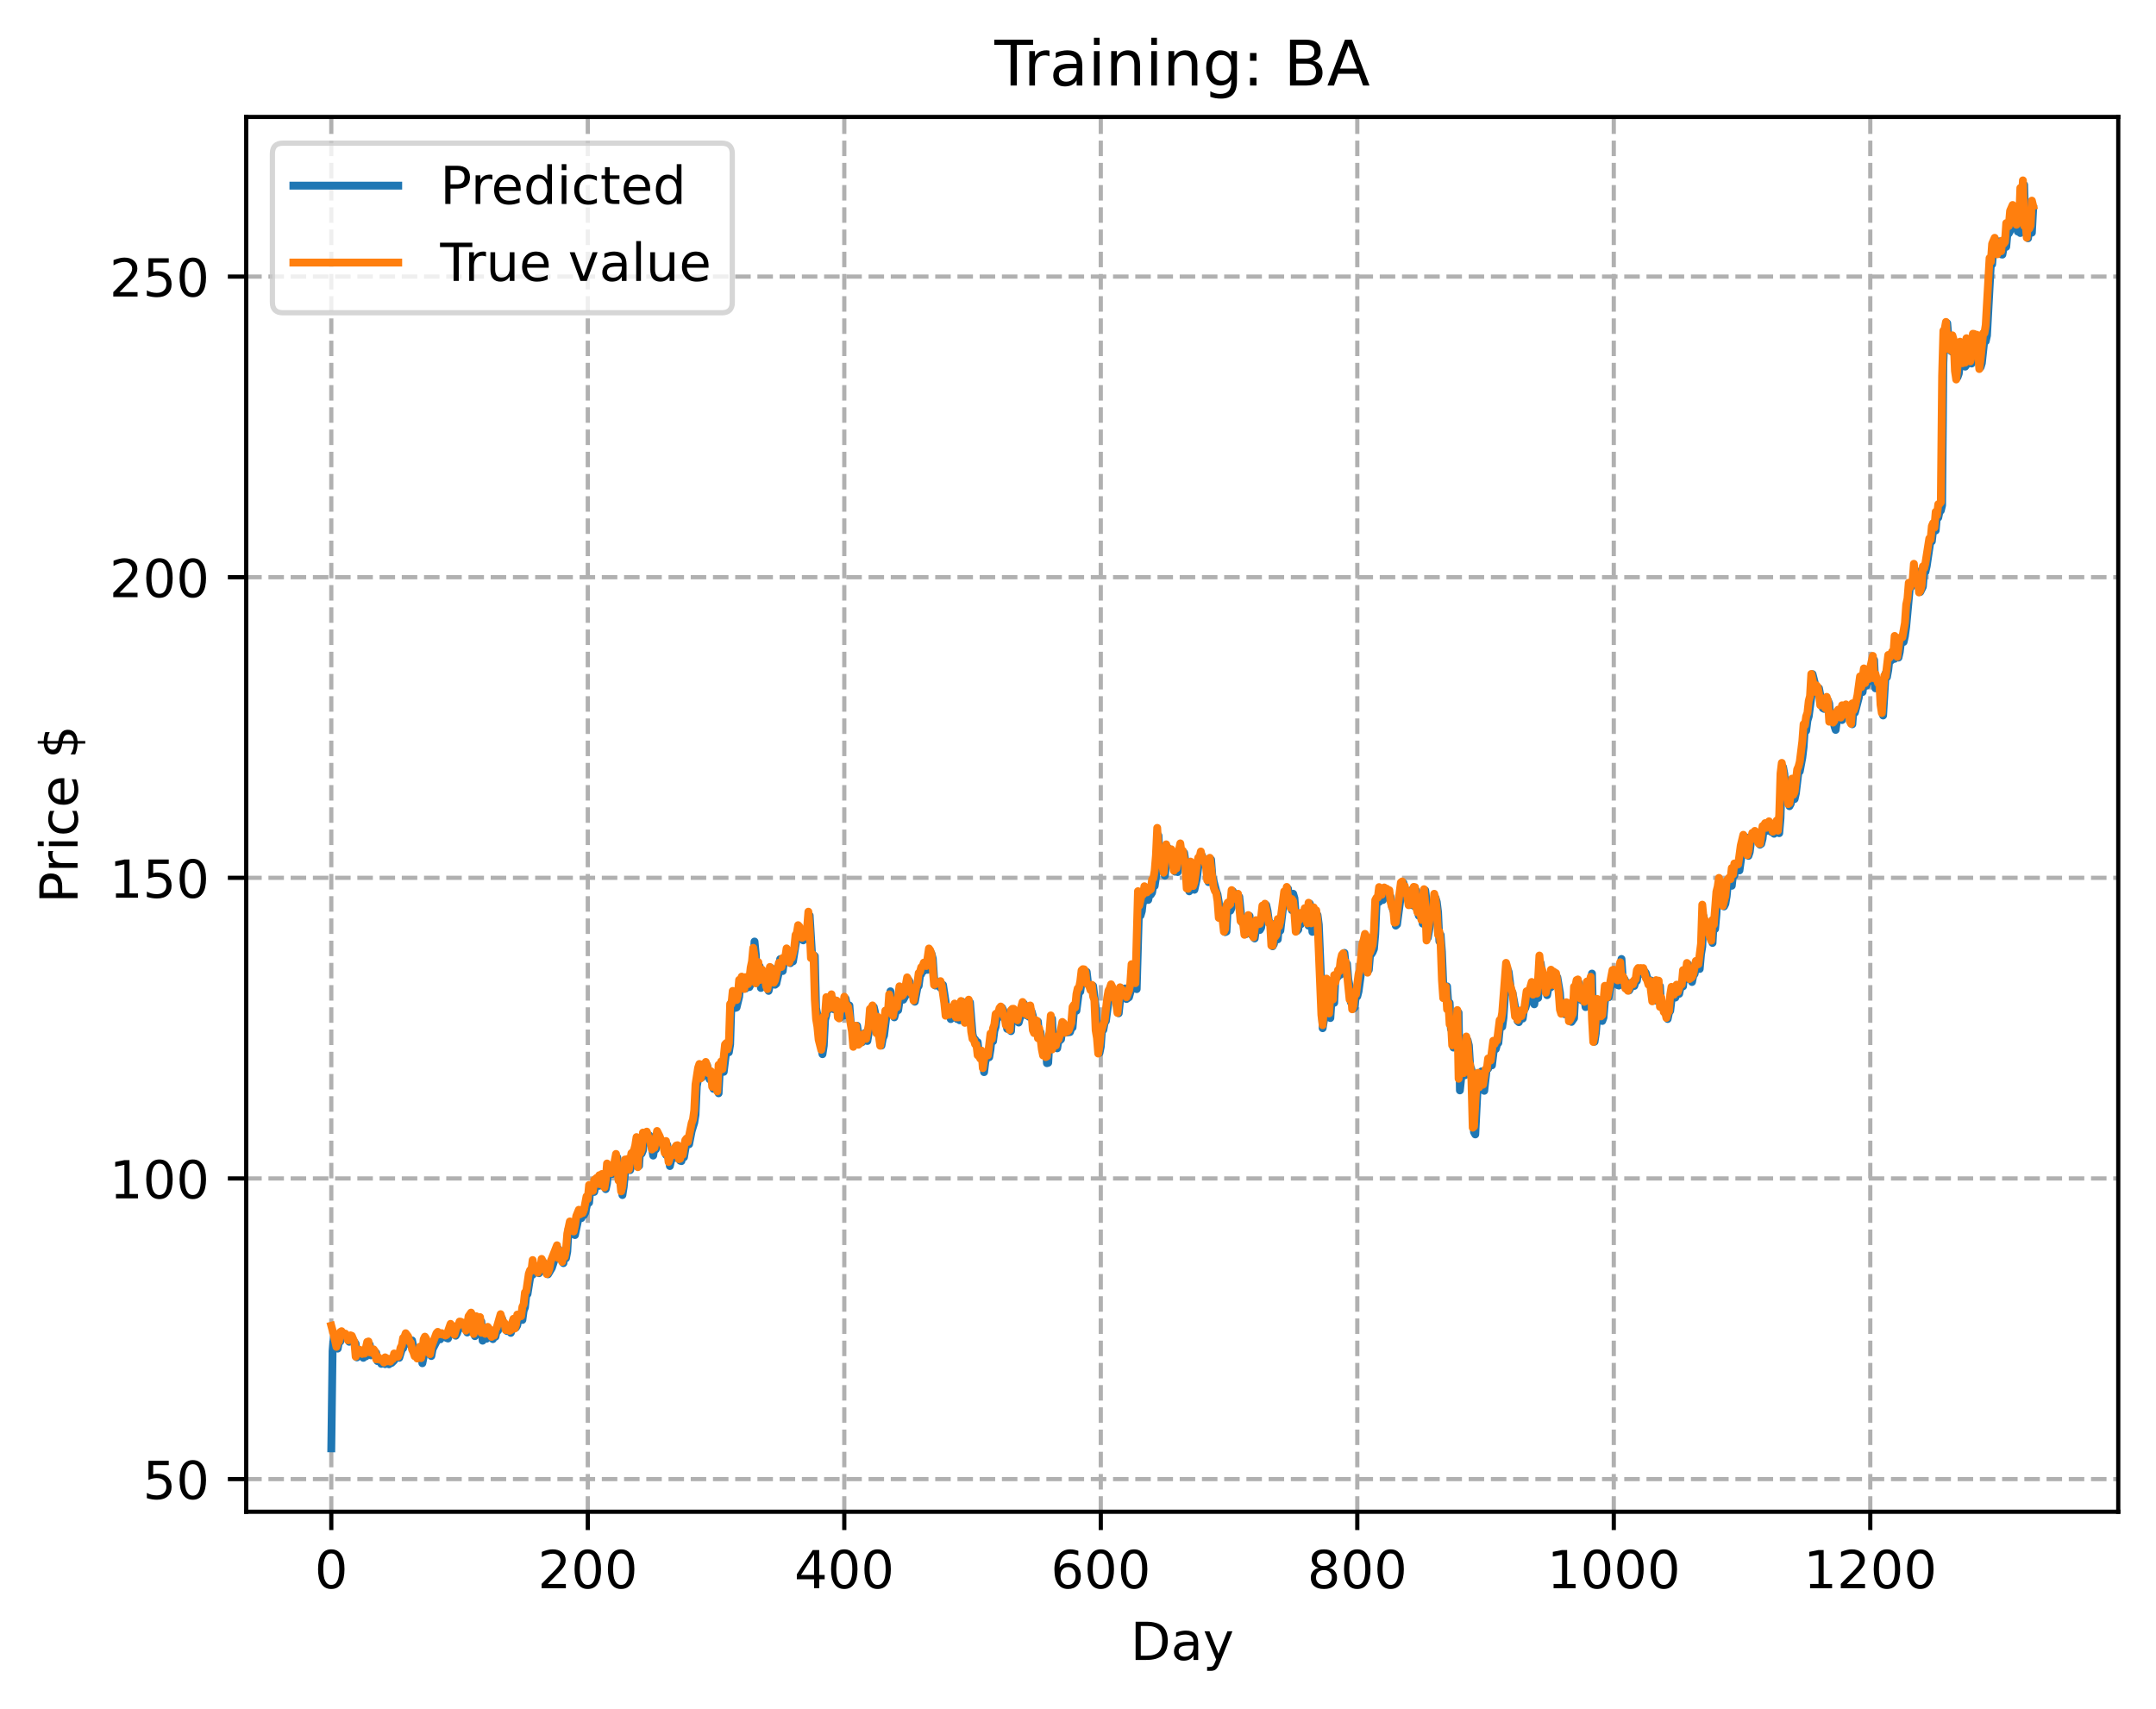 <?xml version="1.0" encoding="utf-8" standalone="no"?>
<!DOCTYPE svg PUBLIC "-//W3C//DTD SVG 1.1//EN"
  "http://www.w3.org/Graphics/SVG/1.1/DTD/svg11.dtd">
<!-- Created with matplotlib (https://matplotlib.org/) -->
<svg height="325.986pt" version="1.1" viewBox="0 0 411.286 325.986" width="411.286pt" xmlns="http://www.w3.org/2000/svg" xmlns:xlink="http://www.w3.org/1999/xlink">
 <defs>
  <style type="text/css">
*{stroke-linecap:butt;stroke-linejoin:round;}
  </style>
 </defs>
 <g id="figure_1">
  <g id="patch_1">
   <path d="M 0 325.986 
L 411.286 325.986 
L 411.286 0 
L 0 0 
z
" style="fill:#ffffff;"/>
  </g>
  <g id="axes_1">
   <g id="patch_2">
    <path d="M 46.966 288.43 
L 404.086 288.43 
L 404.086 22.318 
L 46.966 22.318 
z
" style="fill:#ffffff;"/>
   </g>
   <g id="matplotlib.axis_1">
    <g id="xtick_1">
     <g id="line2d_1">
      <path clip-path="url(#p860297ed61)" d="M 63.198 288.43 
L 63.198 22.318 
" style="fill:none;stroke:#b0b0b0;stroke-dasharray:2.96,1.28;stroke-dashoffset:0;stroke-width:0.8;"/>
     </g>
     <g id="line2d_2">
      <defs>
       <path d="M 0 0 
L 0 3.5 
" id="m72e690854e" style="stroke:#000000;stroke-width:0.8;"/>
      </defs>
      <g>
       <use style="stroke:#000000;stroke-width:0.8;" x="63.198" xlink:href="#m72e690854e" y="288.43"/>
      </g>
     </g>
     <g id="text_1">
      <!-- 0 -->
      <defs>
       <path d="M 31.781 66.406 
Q 24.172 66.406 20.328 58.906 
Q 16.5 51.422 16.5 36.375 
Q 16.5 21.391 20.328 13.891 
Q 24.172 6.391 31.781 6.391 
Q 39.453 6.391 43.281 13.891 
Q 47.125 21.391 47.125 36.375 
Q 47.125 51.422 43.281 58.906 
Q 39.453 66.406 31.781 66.406 
z
M 31.781 74.219 
Q 44.047 74.219 50.516 64.516 
Q 56.984 54.828 56.984 36.375 
Q 56.984 17.969 50.516 8.266 
Q 44.047 -1.422 31.781 -1.422 
Q 19.531 -1.422 13.062 8.266 
Q 6.594 17.969 6.594 36.375 
Q 6.594 54.828 13.062 64.516 
Q 19.531 74.219 31.781 74.219 
z
" id="DejaVuSans-48"/>
      </defs>
      <g transform="translate(60.017 303.029)scale(0.1 -0.1)">
       <use xlink:href="#DejaVuSans-48"/>
      </g>
     </g>
    </g>
    <g id="xtick_2">
     <g id="line2d_3">
      <path clip-path="url(#p860297ed61)" d="M 112.129 288.43 
L 112.129 22.318 
" style="fill:none;stroke:#b0b0b0;stroke-dasharray:2.96,1.28;stroke-dashoffset:0;stroke-width:0.8;"/>
     </g>
     <g id="line2d_4">
      <g>
       <use style="stroke:#000000;stroke-width:0.8;" x="112.129" xlink:href="#m72e690854e" y="288.43"/>
      </g>
     </g>
     <g id="text_2">
      <!-- 200 -->
      <defs>
       <path d="M 19.188 8.297 
L 53.609 8.297 
L 53.609 0 
L 7.328 0 
L 7.328 8.297 
Q 12.938 14.109 22.625 23.891 
Q 32.328 33.688 34.812 36.531 
Q 39.547 41.844 41.422 45.531 
Q 43.312 49.219 43.312 52.781 
Q 43.312 58.594 39.234 62.25 
Q 35.156 65.922 28.609 65.922 
Q 23.969 65.922 18.812 64.312 
Q 13.672 62.703 7.812 59.422 
L 7.812 69.391 
Q 13.766 71.781 18.938 73 
Q 24.125 74.219 28.422 74.219 
Q 39.75 74.219 46.484 68.547 
Q 53.219 62.891 53.219 53.422 
Q 53.219 48.922 51.531 44.891 
Q 49.859 40.875 45.406 35.406 
Q 44.188 33.984 37.641 27.219 
Q 31.109 20.453 19.188 8.297 
z
" id="DejaVuSans-50"/>
      </defs>
      <g transform="translate(102.585 303.029)scale(0.1 -0.1)">
       <use xlink:href="#DejaVuSans-50"/>
       <use x="63.623" xlink:href="#DejaVuSans-48"/>
       <use x="127.246" xlink:href="#DejaVuSans-48"/>
      </g>
     </g>
    </g>
    <g id="xtick_3">
     <g id="line2d_5">
      <path clip-path="url(#p860297ed61)" d="M 161.06 288.43 
L 161.06 22.318 
" style="fill:none;stroke:#b0b0b0;stroke-dasharray:2.96,1.28;stroke-dashoffset:0;stroke-width:0.8;"/>
     </g>
     <g id="line2d_6">
      <g>
       <use style="stroke:#000000;stroke-width:0.8;" x="161.06" xlink:href="#m72e690854e" y="288.43"/>
      </g>
     </g>
     <g id="text_3">
      <!-- 400 -->
      <defs>
       <path d="M 37.797 64.312 
L 12.891 25.391 
L 37.797 25.391 
z
M 35.203 72.906 
L 47.609 72.906 
L 47.609 25.391 
L 58.016 25.391 
L 58.016 17.188 
L 47.609 17.188 
L 47.609 0 
L 37.797 0 
L 37.797 17.188 
L 4.891 17.188 
L 4.891 26.703 
z
" id="DejaVuSans-52"/>
      </defs>
      <g transform="translate(151.516 303.029)scale(0.1 -0.1)">
       <use xlink:href="#DejaVuSans-52"/>
       <use x="63.623" xlink:href="#DejaVuSans-48"/>
       <use x="127.246" xlink:href="#DejaVuSans-48"/>
      </g>
     </g>
    </g>
    <g id="xtick_4">
     <g id="line2d_7">
      <path clip-path="url(#p860297ed61)" d="M 209.99 288.43 
L 209.99 22.318 
" style="fill:none;stroke:#b0b0b0;stroke-dasharray:2.96,1.28;stroke-dashoffset:0;stroke-width:0.8;"/>
     </g>
     <g id="line2d_8">
      <g>
       <use style="stroke:#000000;stroke-width:0.8;" x="209.99" xlink:href="#m72e690854e" y="288.43"/>
      </g>
     </g>
     <g id="text_4">
      <!-- 600 -->
      <defs>
       <path d="M 33.016 40.375 
Q 26.375 40.375 22.484 35.828 
Q 18.609 31.297 18.609 23.391 
Q 18.609 15.531 22.484 10.953 
Q 26.375 6.391 33.016 6.391 
Q 39.656 6.391 43.531 10.953 
Q 47.406 15.531 47.406 23.391 
Q 47.406 31.297 43.531 35.828 
Q 39.656 40.375 33.016 40.375 
z
M 52.594 71.297 
L 52.594 62.312 
Q 48.875 64.062 45.094 64.984 
Q 41.312 65.922 37.594 65.922 
Q 27.828 65.922 22.672 59.328 
Q 17.531 52.734 16.797 39.406 
Q 19.672 43.656 24.016 45.922 
Q 28.375 48.188 33.594 48.188 
Q 44.578 48.188 50.953 41.516 
Q 57.328 34.859 57.328 23.391 
Q 57.328 12.156 50.688 5.359 
Q 44.047 -1.422 33.016 -1.422 
Q 20.359 -1.422 13.672 8.266 
Q 6.984 17.969 6.984 36.375 
Q 6.984 53.656 15.188 63.938 
Q 23.391 74.219 37.203 74.219 
Q 40.922 74.219 44.703 73.484 
Q 48.484 72.75 52.594 71.297 
z
" id="DejaVuSans-54"/>
      </defs>
      <g transform="translate(200.446 303.029)scale(0.1 -0.1)">
       <use xlink:href="#DejaVuSans-54"/>
       <use x="63.623" xlink:href="#DejaVuSans-48"/>
       <use x="127.246" xlink:href="#DejaVuSans-48"/>
      </g>
     </g>
    </g>
    <g id="xtick_5">
     <g id="line2d_9">
      <path clip-path="url(#p860297ed61)" d="M 258.921 288.43 
L 258.921 22.318 
" style="fill:none;stroke:#b0b0b0;stroke-dasharray:2.96,1.28;stroke-dashoffset:0;stroke-width:0.8;"/>
     </g>
     <g id="line2d_10">
      <g>
       <use style="stroke:#000000;stroke-width:0.8;" x="258.921" xlink:href="#m72e690854e" y="288.43"/>
      </g>
     </g>
     <g id="text_5">
      <!-- 800 -->
      <defs>
       <path d="M 31.781 34.625 
Q 24.75 34.625 20.719 30.859 
Q 16.703 27.094 16.703 20.516 
Q 16.703 13.922 20.719 10.156 
Q 24.75 6.391 31.781 6.391 
Q 38.812 6.391 42.859 10.172 
Q 46.922 13.969 46.922 20.516 
Q 46.922 27.094 42.891 30.859 
Q 38.875 34.625 31.781 34.625 
z
M 21.922 38.812 
Q 15.578 40.375 12.031 44.719 
Q 8.5 49.078 8.5 55.328 
Q 8.5 64.062 14.719 69.141 
Q 20.953 74.219 31.781 74.219 
Q 42.672 74.219 48.875 69.141 
Q 55.078 64.062 55.078 55.328 
Q 55.078 49.078 51.531 44.719 
Q 48 40.375 41.703 38.812 
Q 48.828 37.156 52.797 32.312 
Q 56.781 27.484 56.781 20.516 
Q 56.781 9.906 50.312 4.234 
Q 43.844 -1.422 31.781 -1.422 
Q 19.734 -1.422 13.25 4.234 
Q 6.781 9.906 6.781 20.516 
Q 6.781 27.484 10.781 32.312 
Q 14.797 37.156 21.922 38.812 
z
M 18.312 54.391 
Q 18.312 48.734 21.844 45.562 
Q 25.391 42.391 31.781 42.391 
Q 38.141 42.391 41.719 45.562 
Q 45.312 48.734 45.312 54.391 
Q 45.312 60.062 41.719 63.234 
Q 38.141 66.406 31.781 66.406 
Q 25.391 66.406 21.844 63.234 
Q 18.312 60.062 18.312 54.391 
z
" id="DejaVuSans-56"/>
      </defs>
      <g transform="translate(249.377 303.029)scale(0.1 -0.1)">
       <use xlink:href="#DejaVuSans-56"/>
       <use x="63.623" xlink:href="#DejaVuSans-48"/>
       <use x="127.246" xlink:href="#DejaVuSans-48"/>
      </g>
     </g>
    </g>
    <g id="xtick_6">
     <g id="line2d_11">
      <path clip-path="url(#p860297ed61)" d="M 307.851 288.43 
L 307.851 22.318 
" style="fill:none;stroke:#b0b0b0;stroke-dasharray:2.96,1.28;stroke-dashoffset:0;stroke-width:0.8;"/>
     </g>
     <g id="line2d_12">
      <g>
       <use style="stroke:#000000;stroke-width:0.8;" x="307.851" xlink:href="#m72e690854e" y="288.43"/>
      </g>
     </g>
     <g id="text_6">
      <!-- 1000 -->
      <defs>
       <path d="M 12.406 8.297 
L 28.516 8.297 
L 28.516 63.922 
L 10.984 60.406 
L 10.984 69.391 
L 28.422 72.906 
L 38.281 72.906 
L 38.281 8.297 
L 54.391 8.297 
L 54.391 0 
L 12.406 0 
z
" id="DejaVuSans-49"/>
      </defs>
      <g transform="translate(295.126 303.029)scale(0.1 -0.1)">
       <use xlink:href="#DejaVuSans-49"/>
       <use x="63.623" xlink:href="#DejaVuSans-48"/>
       <use x="127.246" xlink:href="#DejaVuSans-48"/>
       <use x="190.869" xlink:href="#DejaVuSans-48"/>
      </g>
     </g>
    </g>
    <g id="xtick_7">
     <g id="line2d_13">
      <path clip-path="url(#p860297ed61)" d="M 356.782 288.43 
L 356.782 22.318 
" style="fill:none;stroke:#b0b0b0;stroke-dasharray:2.96,1.28;stroke-dashoffset:0;stroke-width:0.8;"/>
     </g>
     <g id="line2d_14">
      <g>
       <use style="stroke:#000000;stroke-width:0.8;" x="356.782" xlink:href="#m72e690854e" y="288.43"/>
      </g>
     </g>
     <g id="text_7">
      <!-- 1200 -->
      <g transform="translate(344.057 303.029)scale(0.1 -0.1)">
       <use xlink:href="#DejaVuSans-49"/>
       <use x="63.623" xlink:href="#DejaVuSans-50"/>
       <use x="127.246" xlink:href="#DejaVuSans-48"/>
       <use x="190.869" xlink:href="#DejaVuSans-48"/>
      </g>
     </g>
    </g>
    <g id="text_8">
     <!-- Day -->
     <defs>
      <path d="M 19.672 64.797 
L 19.672 8.109 
L 31.594 8.109 
Q 46.688 8.109 53.688 14.938 
Q 60.688 21.781 60.688 36.531 
Q 60.688 51.172 53.688 57.984 
Q 46.688 64.797 31.594 64.797 
z
M 9.812 72.906 
L 30.078 72.906 
Q 51.266 72.906 61.172 64.094 
Q 71.094 55.281 71.094 36.531 
Q 71.094 17.672 61.125 8.828 
Q 51.172 0 30.078 0 
L 9.812 0 
z
" id="DejaVuSans-68"/>
      <path d="M 34.281 27.484 
Q 23.391 27.484 19.188 25 
Q 14.984 22.516 14.984 16.5 
Q 14.984 11.719 18.141 8.906 
Q 21.297 6.109 26.703 6.109 
Q 34.188 6.109 38.703 11.406 
Q 43.219 16.703 43.219 25.484 
L 43.219 27.484 
z
M 52.203 31.203 
L 52.203 0 
L 43.219 0 
L 43.219 8.297 
Q 40.141 3.328 35.547 0.953 
Q 30.953 -1.422 24.312 -1.422 
Q 15.922 -1.422 10.953 3.297 
Q 6 8.016 6 15.922 
Q 6 25.141 12.172 29.828 
Q 18.359 34.516 30.609 34.516 
L 43.219 34.516 
L 43.219 35.406 
Q 43.219 41.609 39.141 45 
Q 35.062 48.391 27.688 48.391 
Q 23 48.391 18.547 47.266 
Q 14.109 46.141 10.016 43.891 
L 10.016 52.203 
Q 14.938 54.109 19.578 55.047 
Q 24.219 56 28.609 56 
Q 40.484 56 46.344 49.844 
Q 52.203 43.703 52.203 31.203 
z
" id="DejaVuSans-97"/>
      <path d="M 32.172 -5.078 
Q 28.375 -14.844 24.75 -17.812 
Q 21.141 -20.797 15.094 -20.797 
L 7.906 -20.797 
L 7.906 -13.281 
L 13.188 -13.281 
Q 16.891 -13.281 18.938 -11.516 
Q 21 -9.766 23.484 -3.219 
L 25.094 0.875 
L 2.984 54.688 
L 12.5 54.688 
L 29.594 11.922 
L 46.688 54.688 
L 56.203 54.688 
z
" id="DejaVuSans-121"/>
     </defs>
     <g transform="translate(215.652 316.707)scale(0.1 -0.1)">
      <use xlink:href="#DejaVuSans-68"/>
      <use x="77.002" xlink:href="#DejaVuSans-97"/>
      <use x="138.281" xlink:href="#DejaVuSans-121"/>
     </g>
    </g>
   </g>
   <g id="matplotlib.axis_2">
    <g id="ytick_1">
     <g id="line2d_15">
      <path clip-path="url(#p860297ed61)" d="M 46.966 282.2 
L 404.086 282.2 
" style="fill:none;stroke:#b0b0b0;stroke-dasharray:2.96,1.28;stroke-dashoffset:0;stroke-width:0.8;"/>
     </g>
     <g id="line2d_16">
      <defs>
       <path d="M 0 0 
L -3.5 0 
" id="mdd8a6e976d" style="stroke:#000000;stroke-width:0.8;"/>
      </defs>
      <g>
       <use style="stroke:#000000;stroke-width:0.8;" x="46.966" xlink:href="#mdd8a6e976d" y="282.2"/>
      </g>
     </g>
     <g id="text_9">
      <!-- 50 -->
      <defs>
       <path d="M 10.797 72.906 
L 49.516 72.906 
L 49.516 64.594 
L 19.828 64.594 
L 19.828 46.734 
Q 21.969 47.469 24.109 47.828 
Q 26.266 48.188 28.422 48.188 
Q 40.625 48.188 47.75 41.5 
Q 54.891 34.812 54.891 23.391 
Q 54.891 11.625 47.562 5.094 
Q 40.234 -1.422 26.906 -1.422 
Q 22.312 -1.422 17.547 -0.641 
Q 12.797 0.141 7.719 1.703 
L 7.719 11.625 
Q 12.109 9.234 16.797 8.062 
Q 21.484 6.891 26.703 6.891 
Q 35.156 6.891 40.078 11.328 
Q 45.016 15.766 45.016 23.391 
Q 45.016 31 40.078 35.438 
Q 35.156 39.891 26.703 39.891 
Q 22.75 39.891 18.812 39.016 
Q 14.891 38.141 10.797 36.281 
z
" id="DejaVuSans-53"/>
      </defs>
      <g transform="translate(27.241 285.999)scale(0.1 -0.1)">
       <use xlink:href="#DejaVuSans-53"/>
       <use x="63.623" xlink:href="#DejaVuSans-48"/>
      </g>
     </g>
    </g>
    <g id="ytick_2">
     <g id="line2d_17">
      <path clip-path="url(#p860297ed61)" d="M 46.966 224.842 
L 404.086 224.842 
" style="fill:none;stroke:#b0b0b0;stroke-dasharray:2.96,1.28;stroke-dashoffset:0;stroke-width:0.8;"/>
     </g>
     <g id="line2d_18">
      <g>
       <use style="stroke:#000000;stroke-width:0.8;" x="46.966" xlink:href="#mdd8a6e976d" y="224.842"/>
      </g>
     </g>
     <g id="text_10">
      <!-- 100 -->
      <g transform="translate(20.878 228.641)scale(0.1 -0.1)">
       <use xlink:href="#DejaVuSans-49"/>
       <use x="63.623" xlink:href="#DejaVuSans-48"/>
       <use x="127.246" xlink:href="#DejaVuSans-48"/>
      </g>
     </g>
    </g>
    <g id="ytick_3">
     <g id="line2d_19">
      <path clip-path="url(#p860297ed61)" d="M 46.966 167.484 
L 404.086 167.484 
" style="fill:none;stroke:#b0b0b0;stroke-dasharray:2.96,1.28;stroke-dashoffset:0;stroke-width:0.8;"/>
     </g>
     <g id="line2d_20">
      <g>
       <use style="stroke:#000000;stroke-width:0.8;" x="46.966" xlink:href="#mdd8a6e976d" y="167.484"/>
      </g>
     </g>
     <g id="text_11">
      <!-- 150 -->
      <g transform="translate(20.878 171.284)scale(0.1 -0.1)">
       <use xlink:href="#DejaVuSans-49"/>
       <use x="63.623" xlink:href="#DejaVuSans-53"/>
       <use x="127.246" xlink:href="#DejaVuSans-48"/>
      </g>
     </g>
    </g>
    <g id="ytick_4">
     <g id="line2d_21">
      <path clip-path="url(#p860297ed61)" d="M 46.966 110.127 
L 404.086 110.127 
" style="fill:none;stroke:#b0b0b0;stroke-dasharray:2.96,1.28;stroke-dashoffset:0;stroke-width:0.8;"/>
     </g>
     <g id="line2d_22">
      <g>
       <use style="stroke:#000000;stroke-width:0.8;" x="46.966" xlink:href="#mdd8a6e976d" y="110.127"/>
      </g>
     </g>
     <g id="text_12">
      <!-- 200 -->
      <g transform="translate(20.878 113.926)scale(0.1 -0.1)">
       <use xlink:href="#DejaVuSans-50"/>
       <use x="63.623" xlink:href="#DejaVuSans-48"/>
       <use x="127.246" xlink:href="#DejaVuSans-48"/>
      </g>
     </g>
    </g>
    <g id="ytick_5">
     <g id="line2d_23">
      <path clip-path="url(#p860297ed61)" d="M 46.966 52.769 
L 404.086 52.769 
" style="fill:none;stroke:#b0b0b0;stroke-dasharray:2.96,1.28;stroke-dashoffset:0;stroke-width:0.8;"/>
     </g>
     <g id="line2d_24">
      <g>
       <use style="stroke:#000000;stroke-width:0.8;" x="46.966" xlink:href="#mdd8a6e976d" y="52.769"/>
      </g>
     </g>
     <g id="text_13">
      <!-- 250 -->
      <g transform="translate(20.878 56.568)scale(0.1 -0.1)">
       <use xlink:href="#DejaVuSans-50"/>
       <use x="63.623" xlink:href="#DejaVuSans-53"/>
       <use x="127.246" xlink:href="#DejaVuSans-48"/>
      </g>
     </g>
    </g>
    <g id="text_14">
     <!-- Price $ -->
     <defs>
      <path d="M 19.672 64.797 
L 19.672 37.406 
L 32.078 37.406 
Q 38.969 37.406 42.719 40.969 
Q 46.484 44.531 46.484 51.125 
Q 46.484 57.672 42.719 61.234 
Q 38.969 64.797 32.078 64.797 
z
M 9.812 72.906 
L 32.078 72.906 
Q 44.344 72.906 50.609 67.359 
Q 56.891 61.812 56.891 51.125 
Q 56.891 40.328 50.609 34.812 
Q 44.344 29.297 32.078 29.297 
L 19.672 29.297 
L 19.672 0 
L 9.812 0 
z
" id="DejaVuSans-80"/>
      <path d="M 41.109 46.297 
Q 39.594 47.172 37.812 47.578 
Q 36.031 48 33.891 48 
Q 26.266 48 22.188 43.047 
Q 18.109 38.094 18.109 28.812 
L 18.109 0 
L 9.078 0 
L 9.078 54.688 
L 18.109 54.688 
L 18.109 46.188 
Q 20.953 51.172 25.484 53.578 
Q 30.031 56 36.531 56 
Q 37.453 56 38.578 55.875 
Q 39.703 55.766 41.062 55.516 
z
" id="DejaVuSans-114"/>
      <path d="M 9.422 54.688 
L 18.406 54.688 
L 18.406 0 
L 9.422 0 
z
M 9.422 75.984 
L 18.406 75.984 
L 18.406 64.594 
L 9.422 64.594 
z
" id="DejaVuSans-105"/>
      <path d="M 48.781 52.594 
L 48.781 44.188 
Q 44.969 46.297 41.141 47.344 
Q 37.312 48.391 33.406 48.391 
Q 24.656 48.391 19.812 42.844 
Q 14.984 37.312 14.984 27.297 
Q 14.984 17.281 19.812 11.734 
Q 24.656 6.203 33.406 6.203 
Q 37.312 6.203 41.141 7.25 
Q 44.969 8.297 48.781 10.406 
L 48.781 2.094 
Q 45.016 0.344 40.984 -0.531 
Q 36.969 -1.422 32.422 -1.422 
Q 20.062 -1.422 12.781 6.344 
Q 5.516 14.109 5.516 27.297 
Q 5.516 40.672 12.859 48.328 
Q 20.219 56 33.016 56 
Q 37.156 56 41.109 55.141 
Q 45.062 54.297 48.781 52.594 
z
" id="DejaVuSans-99"/>
      <path d="M 56.203 29.594 
L 56.203 25.203 
L 14.891 25.203 
Q 15.484 15.922 20.484 11.062 
Q 25.484 6.203 34.422 6.203 
Q 39.594 6.203 44.453 7.469 
Q 49.312 8.734 54.109 11.281 
L 54.109 2.781 
Q 49.266 0.734 44.188 -0.344 
Q 39.109 -1.422 33.891 -1.422 
Q 20.797 -1.422 13.156 6.188 
Q 5.516 13.812 5.516 26.812 
Q 5.516 40.234 12.766 48.109 
Q 20.016 56 32.328 56 
Q 43.359 56 49.781 48.891 
Q 56.203 41.797 56.203 29.594 
z
M 47.219 32.234 
Q 47.125 39.594 43.094 43.984 
Q 39.062 48.391 32.422 48.391 
Q 24.906 48.391 20.391 44.141 
Q 15.875 39.891 15.188 32.172 
z
" id="DejaVuSans-101"/>
      <path id="DejaVuSans-32"/>
      <path d="M 33.797 -14.703 
L 28.906 -14.703 
L 28.859 0 
Q 23.734 0.094 18.609 1.188 
Q 13.484 2.297 8.297 4.5 
L 8.297 13.281 
Q 13.281 10.156 18.375 8.562 
Q 23.484 6.984 28.906 6.938 
L 28.906 29.203 
Q 18.109 30.953 13.203 35.156 
Q 8.297 39.359 8.297 46.688 
Q 8.297 54.641 13.625 59.219 
Q 18.953 63.812 28.906 64.5 
L 28.906 75.984 
L 33.797 75.984 
L 33.797 64.656 
Q 38.328 64.453 42.578 63.688 
Q 46.828 62.938 50.875 61.625 
L 50.875 53.078 
Q 46.828 55.125 42.547 56.25 
Q 38.281 57.375 33.797 57.562 
L 33.797 36.719 
Q 44.875 35.016 50.094 30.609 
Q 55.328 26.219 55.328 18.609 
Q 55.328 10.359 49.781 5.594 
Q 44.234 0.828 33.797 0.094 
z
M 28.906 37.594 
L 28.906 57.625 
Q 23.25 56.984 20.266 54.391 
Q 17.281 51.812 17.281 47.516 
Q 17.281 43.312 20.031 40.969 
Q 22.797 38.625 28.906 37.594 
z
M 33.797 28.219 
L 33.797 7.078 
Q 39.984 7.906 43.141 10.594 
Q 46.297 13.281 46.297 17.672 
Q 46.297 21.969 43.281 24.5 
Q 40.281 27.047 33.797 28.219 
z
" id="DejaVuSans-36"/>
     </defs>
     <g transform="translate(14.798 172.342)rotate(-90)scale(0.1 -0.1)">
      <use xlink:href="#DejaVuSans-80"/>
      <use x="58.553" xlink:href="#DejaVuSans-114"/>
      <use x="99.666" xlink:href="#DejaVuSans-105"/>
      <use x="127.449" xlink:href="#DejaVuSans-99"/>
      <use x="182.43" xlink:href="#DejaVuSans-101"/>
      <use x="243.953" xlink:href="#DejaVuSans-32"/>
      <use x="275.74" xlink:href="#DejaVuSans-36"/>
     </g>
    </g>
   </g>
   <g id="line2d_25">
    <path clip-path="url(#p860297ed61)" d="M 63.198 276.334 
L 63.443 257.792 
L 63.688 254.997 
L 63.932 254.813 
L 64.177 255.777 
L 64.422 257.307 
L 64.666 255.893 
L 64.911 255.971 
L 65.156 254.698 
L 65.4 254.706 
L 65.89 254.947 
L 66.379 255.12 
L 66.623 256.008 
L 66.868 255.492 
L 67.113 255.337 
L 67.847 256.364 
L 68.091 258.987 
L 68.581 258.299 
L 69.07 258.273 
L 69.315 259.069 
L 69.559 258.305 
L 69.804 258.789 
L 70.293 256.464 
L 70.538 256.554 
L 70.783 258.593 
L 71.027 258.244 
L 71.272 258.523 
L 71.517 258.142 
L 71.761 258.122 
L 72.006 259.688 
L 72.251 259.374 
L 72.495 259.69 
L 72.74 260.217 
L 72.984 259.869 
L 73.229 259.946 
L 73.474 260.277 
L 73.718 259.528 
L 73.963 259.647 
L 74.208 260.301 
L 74.452 259.525 
L 74.697 260.047 
L 75.186 259.566 
L 75.431 258.632 
L 75.676 259.053 
L 75.92 258.885 
L 76.165 259.062 
L 76.654 257.447 
L 76.899 257.255 
L 77.144 255.862 
L 77.388 255.782 
L 77.633 255.207 
L 78.122 255.705 
L 78.367 256.716 
L 78.611 255.744 
L 79.101 258.239 
L 79.345 258.823 
L 79.59 258.441 
L 79.835 259.201 
L 80.079 259.222 
L 80.324 257.651 
L 80.569 260.102 
L 80.813 258.922 
L 81.058 256.737 
L 81.303 255.715 
L 81.547 256.05 
L 81.792 257.708 
L 82.281 258.723 
L 82.526 257.422 
L 83.749 255.017 
L 83.994 255.538 
L 84.483 254.67 
L 84.728 255.041 
L 84.972 254.94 
L 85.217 255.296 
L 85.462 255.379 
L 86.196 253.175 
L 86.44 253.449 
L 86.685 254.475 
L 86.93 254.849 
L 87.174 254.443 
L 87.419 253.692 
L 87.664 253.483 
L 87.908 252.697 
L 88.153 253.357 
L 88.642 252.86 
L 88.887 253.109 
L 89.132 254.236 
L 89.376 253.834 
L 89.621 251.446 
L 89.866 251.288 
L 90.11 250.888 
L 90.599 254.933 
L 90.844 252.199 
L 91.089 251.806 
L 91.333 254.127 
L 91.578 252.658 
L 91.823 252.141 
L 92.067 255.796 
L 92.312 254.926 
L 92.557 254.581 
L 92.801 255.429 
L 93.046 255.02 
L 93.291 253.685 
L 93.535 254.001 
L 93.78 255.241 
L 94.025 255.499 
L 94.269 254.332 
L 94.514 255.042 
L 94.759 253.923 
L 95.003 253.882 
L 95.248 252.655 
L 95.493 252.699 
L 95.737 251.489 
L 96.227 252.879 
L 96.471 252.715 
L 96.716 253.957 
L 96.96 253.907 
L 97.205 253.743 
L 97.45 254.308 
L 98.184 251.757 
L 98.428 253.289 
L 98.673 252.878 
L 98.918 251.366 
L 99.162 251.832 
L 99.407 251.453 
L 99.652 251.843 
L 99.896 250.061 
L 100.141 249.445 
L 100.386 247.17 
L 100.63 246.901 
L 101.12 243.821 
L 101.364 243.194 
L 101.609 243.213 
L 101.854 241.411 
L 102.098 242.808 
L 102.343 241.979 
L 102.587 241.951 
L 102.832 242.919 
L 103.077 242.528 
L 103.321 242.519 
L 103.566 240.735 
L 103.811 241.743 
L 104.055 241.699 
L 104.3 242.139 
L 104.545 243.134 
L 105.279 241.904 
L 105.768 240.389 
L 106.257 238.354 
L 106.502 238.263 
L 106.747 240.132 
L 106.991 239.778 
L 107.236 240.592 
L 107.481 241.002 
L 107.725 238.99 
L 107.97 240.073 
L 108.215 238.78 
L 108.459 234.461 
L 108.704 234.435 
L 108.948 233.486 
L 109.193 235.114 
L 109.438 235.521 
L 109.682 235.645 
L 110.416 232.171 
L 110.661 231.502 
L 110.906 232.414 
L 111.15 231.59 
L 111.395 231.845 
L 111.64 231.382 
L 112.129 229.176 
L 112.374 229.468 
L 112.618 226.946 
L 113.108 226.957 
L 113.352 227.413 
L 113.597 226.231 
L 113.842 225.713 
L 114.086 224.814 
L 114.331 226.238 
L 114.575 224.822 
L 114.82 226.108 
L 115.065 224.543 
L 115.554 226.885 
L 115.799 225.765 
L 116.043 222.878 
L 116.288 223.1 
L 116.777 223.988 
L 117.022 222.92 
L 117.267 223.02 
L 117.511 221.569 
L 117.756 220.826 
L 118.001 222.544 
L 118.245 225.369 
L 118.49 225.695 
L 118.735 228.011 
L 118.979 226.441 
L 119.469 221.312 
L 119.713 222.387 
L 119.958 221.296 
L 120.203 223.257 
L 120.447 222.398 
L 120.692 220.763 
L 120.936 220.536 
L 121.181 219.592 
L 121.426 219.145 
L 121.67 217.205 
L 121.915 222.447 
L 122.16 218.402 
L 122.404 220.101 
L 122.649 219.506 
L 122.894 216.874 
L 123.138 218.064 
L 123.383 217.679 
L 123.628 216.616 
L 123.872 216.632 
L 124.362 218.889 
L 124.606 220.483 
L 124.851 219.059 
L 125.096 219.291 
L 125.34 217.478 
L 125.585 216.786 
L 126.074 217.488 
L 126.319 218.4 
L 126.563 218.367 
L 126.808 219.09 
L 127.053 220.346 
L 127.297 218.426 
L 127.787 222.48 
L 128.276 220.287 
L 128.521 220.208 
L 128.765 220.919 
L 129.01 219.628 
L 129.499 218.726 
L 129.744 221.455 
L 129.989 221.536 
L 130.233 219.809 
L 130.478 220.804 
L 130.967 217.915 
L 131.212 217.849 
L 131.457 218.317 
L 131.946 215.815 
L 132.435 214.21 
L 132.68 212.692 
L 132.924 207.241 
L 133.658 203.094 
L 133.903 205.572 
L 134.148 204.992 
L 134.392 203.779 
L 134.637 204.072 
L 134.882 203.215 
L 135.126 204.268 
L 135.371 205.923 
L 135.616 205.087 
L 135.86 205.352 
L 136.105 207.749 
L 136.35 205.915 
L 136.594 206.891 
L 136.839 207.395 
L 137.084 208.596 
L 137.328 203.752 
L 137.573 204.594 
L 137.818 203.74 
L 138.062 204.502 
L 138.551 200.487 
L 138.796 200.091 
L 139.041 200.776 
L 139.285 199.267 
L 139.53 191.215 
L 139.775 192.283 
L 140.019 190.254 
L 140.264 192.309 
L 140.509 192.226 
L 140.998 190.202 
L 141.243 187.694 
L 141.732 187.771 
L 141.977 187.432 
L 142.221 188.628 
L 142.466 187.174 
L 142.711 188.225 
L 142.955 188.336 
L 143.2 187.829 
L 143.445 185.484 
L 143.689 184.429 
L 143.934 179.638 
L 144.178 182.097 
L 144.423 187.419 
L 144.668 187.625 
L 144.912 184.349 
L 145.157 188.497 
L 145.402 186.12 
L 145.646 185.478 
L 145.891 185.844 
L 146.136 185.704 
L 146.38 188.06 
L 146.625 189.058 
L 146.87 188.014 
L 147.114 184.683 
L 147.359 185.371 
L 147.604 187.007 
L 147.848 187.881 
L 148.093 187.673 
L 148.582 185.516 
L 148.827 182.993 
L 149.072 184.712 
L 149.316 185.265 
L 149.561 183.258 
L 149.806 182.976 
L 150.05 183.066 
L 150.295 181.465 
L 150.784 183.762 
L 151.029 183.32 
L 151.273 183.44 
L 152.007 178.822 
L 152.252 178.762 
L 152.497 177.142 
L 152.741 177.247 
L 153.231 179.414 
L 153.475 178.617 
L 153.72 178.95 
L 153.965 178.914 
L 154.209 177.229 
L 154.454 174.661 
L 154.943 182.666 
L 155.188 182.193 
L 155.433 182.401 
L 155.677 192.345 
L 155.922 193.593 
L 156.411 198.048 
L 156.9 201.135 
L 157.145 199.515 
L 157.39 194.583 
L 157.634 193.662 
L 157.879 190.716 
L 158.124 192.615 
L 158.858 190.541 
L 159.102 192.576 
L 159.347 191.652 
L 159.592 192.592 
L 159.836 191.155 
L 160.081 194.033 
L 160.326 194.139 
L 160.57 192.752 
L 160.815 192.026 
L 161.06 193.752 
L 161.304 190.519 
L 161.549 191.724 
L 161.794 191.91 
L 162.038 191.833 
L 162.283 195.064 
L 162.527 195.56 
L 163.017 199.049 
L 163.261 198.049 
L 163.506 195.701 
L 163.995 199.066 
L 164.24 198.108 
L 164.485 198.836 
L 164.974 197.088 
L 165.219 197.525 
L 165.463 198.617 
L 165.953 195.644 
L 166.197 192.9 
L 166.442 192.941 
L 166.687 192.129 
L 166.931 193.169 
L 167.421 197.007 
L 167.665 194.525 
L 168.154 199.493 
L 168.399 198.179 
L 168.644 197.578 
L 169.133 193.535 
L 169.378 193.493 
L 169.622 193.26 
L 169.867 189.132 
L 170.601 194.108 
L 171.09 192.29 
L 171.335 192.745 
L 171.824 189.416 
L 172.314 190.742 
L 172.803 189.842 
L 173.048 187.896 
L 173.292 186.933 
L 173.537 187.316 
L 173.782 189.352 
L 174.026 189.839 
L 174.271 189.411 
L 174.515 191.124 
L 175.005 188.456 
L 175.249 188.111 
L 175.494 186.196 
L 175.739 185.861 
L 175.983 184.988 
L 176.228 185.243 
L 176.473 184.381 
L 176.717 184.156 
L 176.962 185.032 
L 177.451 181.524 
L 177.696 181.955 
L 177.941 182.883 
L 178.185 186.482 
L 178.43 188.04 
L 178.919 187.898 
L 179.409 188.459 
L 179.653 187.937 
L 179.898 187.917 
L 180.387 191.122 
L 180.632 193.576 
L 181.121 192.595 
L 181.366 194.438 
L 181.61 193.202 
L 181.855 193.494 
L 182.344 192.123 
L 182.589 194.43 
L 182.834 193.944 
L 183.078 194.669 
L 183.323 193.257 
L 183.568 191.113 
L 183.812 191.552 
L 184.302 194.791 
L 184.546 193.281 
L 184.791 193.036 
L 185.036 191.242 
L 185.525 197.272 
L 185.77 198.348 
L 186.014 198.317 
L 186.259 198.984 
L 186.503 198.832 
L 186.748 201.15 
L 187.237 201.756 
L 187.482 200.765 
L 187.727 204.562 
L 187.971 202.558 
L 188.461 201.098 
L 188.705 201.712 
L 188.95 200.217 
L 189.195 197.708 
L 189.439 198.671 
L 189.684 196.706 
L 189.929 195.907 
L 190.173 194.051 
L 190.418 193.924 
L 190.663 194.024 
L 190.907 192.808 
L 191.152 192.264 
L 191.397 192.752 
L 191.641 194.307 
L 191.886 194.545 
L 192.13 196.305 
L 192.375 195.567 
L 192.62 195.673 
L 192.864 196.736 
L 193.109 193.003 
L 193.354 192.901 
L 193.598 192.984 
L 194.332 195.101 
L 195.311 191.472 
L 195.556 192.217 
L 195.8 193.73 
L 196.045 192.653 
L 196.29 193.985 
L 196.534 192.566 
L 196.779 192.932 
L 197.024 193.78 
L 197.268 196.388 
L 197.513 197.03 
L 197.758 194.855 
L 198.002 194.912 
L 198.247 198.135 
L 198.491 196.937 
L 198.736 199.005 
L 199.225 200.75 
L 199.47 198.901 
L 199.715 202.849 
L 199.959 202.773 
L 200.204 198.404 
L 200.449 197.522 
L 200.693 194.354 
L 200.938 199.251 
L 201.427 199.466 
L 201.672 200.021 
L 201.917 198.48 
L 202.161 198.522 
L 202.406 198.298 
L 202.651 196.195 
L 202.895 195.308 
L 203.14 195.657 
L 203.385 197.011 
L 204.118 196.913 
L 204.363 196.159 
L 204.608 196.037 
L 204.852 193.137 
L 205.097 192.454 
L 205.342 192.856 
L 205.831 189.126 
L 206.076 189.203 
L 206.565 185.51 
L 206.81 185.197 
L 207.299 185.42 
L 207.544 187.521 
L 208.033 188.147 
L 208.278 188.897 
L 208.522 188.089 
L 209.012 192.024 
L 209.256 196.435 
L 209.501 197.434 
L 209.746 200.892 
L 209.99 199.689 
L 210.235 196.249 
L 210.479 196.493 
L 210.724 195.139 
L 210.969 194.805 
L 211.703 189.254 
L 211.947 189.221 
L 212.192 188.45 
L 212.437 188.992 
L 212.681 190.444 
L 212.926 190.226 
L 213.415 193.329 
L 213.905 188.531 
L 214.394 189.679 
L 214.639 188.587 
L 214.883 190.608 
L 215.373 190.27 
L 215.862 188.474 
L 216.106 184.611 
L 216.351 185.613 
L 216.596 186.04 
L 216.84 188.719 
L 217.33 171.635 
L 217.574 174.677 
L 217.819 173.846 
L 218.064 171.671 
L 218.308 171.927 
L 218.553 170.316 
L 218.798 170.527 
L 219.042 171.701 
L 219.287 170.417 
L 219.532 170.696 
L 219.776 170.31 
L 220.021 168.775 
L 220.266 169.039 
L 220.51 167.387 
L 220.755 164.419 
L 221 159.425 
L 221.244 164.272 
L 221.489 164.02 
L 221.734 164.744 
L 221.978 166.266 
L 222.223 167.076 
L 222.712 161.646 
L 222.957 163.46 
L 223.201 162.692 
L 223.446 164.101 
L 223.691 162.536 
L 223.935 165.273 
L 224.18 166.318 
L 224.425 165.473 
L 224.669 166.386 
L 224.914 163.893 
L 225.159 163.44 
L 225.403 162.681 
L 225.648 163.985 
L 225.893 162.719 
L 226.382 165.928 
L 226.627 169.132 
L 226.871 170.06 
L 227.116 169.439 
L 227.361 164.919 
L 227.85 169.762 
L 228.339 167.519 
L 228.584 165.448 
L 228.828 164.512 
L 229.073 164.87 
L 229.318 163.275 
L 229.807 164.62 
L 230.052 164.634 
L 230.296 165.736 
L 230.541 168.305 
L 230.786 164.441 
L 231.03 163.996 
L 231.275 167.192 
L 232.009 169.982 
L 232.254 170.646 
L 232.498 172.121 
L 232.743 175.17 
L 232.988 173.641 
L 233.722 177.85 
L 233.966 177.738 
L 234.211 172.891 
L 234.455 172.698 
L 234.7 173.761 
L 234.945 173.218 
L 235.189 170.05 
L 235.434 171.4 
L 235.679 171.767 
L 235.923 171.184 
L 236.168 171.846 
L 236.413 171.111 
L 236.902 175.977 
L 237.147 175.593 
L 237.391 176.043 
L 237.636 178.255 
L 237.881 177.434 
L 238.125 175.469 
L 238.37 174.756 
L 238.615 177.79 
L 238.859 178.456 
L 239.104 178.616 
L 239.349 179.058 
L 239.838 175.61 
L 240.327 177.436 
L 240.572 177.032 
L 240.816 175.474 
L 241.061 173.047 
L 241.306 173.464 
L 241.55 172.674 
L 241.795 173.751 
L 242.04 175.631 
L 242.284 176.067 
L 242.529 176.22 
L 242.774 180.549 
L 243.018 180.119 
L 243.263 177.801 
L 243.752 179.227 
L 243.997 176.29 
L 244.242 177.566 
L 244.976 171.287 
L 245.22 170.528 
L 245.465 171.57 
L 245.709 169.574 
L 245.954 172.025 
L 246.199 171.955 
L 246.443 173.654 
L 246.688 170.519 
L 246.933 171.353 
L 247.422 177.613 
L 247.667 177.362 
L 247.911 174.64 
L 248.156 176.35 
L 248.401 174.628 
L 248.645 175.094 
L 248.89 175.162 
L 249.135 173.626 
L 249.379 174.81 
L 249.624 176.612 
L 249.869 172.408 
L 250.358 177.792 
L 250.603 174.923 
L 250.847 174.26 
L 251.092 175.116 
L 251.337 174.574 
L 251.581 176.429 
L 252.07 188.274 
L 252.315 196.179 
L 252.56 194.672 
L 253.049 188.266 
L 253.294 187.564 
L 253.538 190.237 
L 253.783 194.237 
L 254.028 190.378 
L 254.272 188.99 
L 254.517 191.336 
L 254.762 186.053 
L 255.006 186.552 
L 255.251 186.325 
L 255.496 185.659 
L 255.74 185.955 
L 255.985 183.832 
L 256.474 181.804 
L 256.719 184.212 
L 256.964 183.891 
L 257.208 186.876 
L 257.453 188.104 
L 257.697 191.248 
L 257.942 189.35 
L 258.187 192.468 
L 258.431 192.224 
L 258.676 189.36 
L 258.921 190.103 
L 259.165 189.149 
L 260.389 180.165 
L 260.633 178.91 
L 260.878 179.735 
L 261.123 185.053 
L 261.367 182.053 
L 261.612 182.035 
L 261.857 181.649 
L 262.101 181.052 
L 262.346 178.23 
L 262.591 172.474 
L 262.835 171.94 
L 263.08 172.094 
L 263.325 170.255 
L 263.814 171.715 
L 264.058 170.075 
L 264.303 169.593 
L 264.548 170.361 
L 265.037 170.52 
L 265.282 171.103 
L 265.526 172.876 
L 265.771 173.676 
L 266.016 173.533 
L 266.26 176.602 
L 266.505 176.38 
L 266.994 172.696 
L 267.484 169.182 
L 267.728 168.449 
L 267.973 169.578 
L 268.218 169.808 
L 268.707 171.145 
L 268.952 172.677 
L 269.196 169.846 
L 269.685 172.831 
L 269.93 169.748 
L 270.175 169.917 
L 270.419 173.867 
L 270.664 174.725 
L 270.909 172.128 
L 271.398 176.232 
L 271.643 171.584 
L 271.887 169.872 
L 272.132 171.941 
L 272.377 178.928 
L 273.111 174.764 
L 273.355 175.568 
L 273.6 174.762 
L 273.845 171.299 
L 274.089 172.096 
L 274.334 174.07 
L 274.579 179.605 
L 274.823 178.362 
L 275.068 181.596 
L 275.313 187.583 
L 275.557 189.268 
L 275.802 189.726 
L 276.046 188.19 
L 276.291 191.64 
L 276.536 191.321 
L 276.78 196.316 
L 277.025 194.945 
L 277.27 199.874 
L 277.759 196.227 
L 278.004 197.189 
L 278.248 193.206 
L 278.493 208.044 
L 279.227 201.033 
L 279.472 205.15 
L 279.716 200.46 
L 279.961 198.454 
L 280.206 199.448 
L 280.45 203.375 
L 280.695 204.013 
L 280.94 205.858 
L 281.184 215.997 
L 281.429 216.446 
L 281.918 206.605 
L 282.163 204.958 
L 282.407 207.48 
L 282.652 204.404 
L 282.897 205.307 
L 283.141 208.119 
L 283.631 203.733 
L 283.875 203.906 
L 284.12 201.939 
L 284.609 203.269 
L 285.099 199.261 
L 285.343 200.155 
L 285.588 199.242 
L 285.833 198.982 
L 286.077 196.519 
L 286.322 195.371 
L 286.567 195.898 
L 286.811 194.158 
L 287.301 186.739 
L 287.545 184.775 
L 287.79 185.41 
L 288.279 189.085 
L 288.524 189.364 
L 289.502 194.805 
L 289.747 195.027 
L 290.236 193.67 
L 290.481 194.339 
L 290.726 192.56 
L 290.97 192.345 
L 291.215 191.519 
L 291.46 189.524 
L 291.704 189.697 
L 291.949 189.579 
L 292.194 188.998 
L 292.438 187.618 
L 292.683 191.619 
L 292.928 190.078 
L 293.172 189.477 
L 293.417 190.418 
L 293.906 183.743 
L 294.151 185.539 
L 294.395 185.847 
L 294.64 186.466 
L 295.129 189.875 
L 295.619 187.182 
L 295.863 188.349 
L 296.108 185.359 
L 296.353 187.194 
L 296.597 185.595 
L 296.842 187.862 
L 297.087 186.469 
L 297.576 189.368 
L 297.821 192.731 
L 298.065 192.936 
L 298.31 193.447 
L 298.555 193.517 
L 298.799 192.11 
L 299.044 191.77 
L 299.289 191.936 
L 299.533 194.364 
L 299.778 194.976 
L 300.267 194.283 
L 300.512 189.501 
L 300.756 188.646 
L 301.001 187.298 
L 301.246 187.602 
L 301.49 190.023 
L 301.735 190.857 
L 301.98 190.764 
L 302.224 190.376 
L 302.469 192.145 
L 302.714 191.289 
L 302.958 187.211 
L 303.203 188.596 
L 303.448 188.122 
L 303.692 185.748 
L 303.937 195.409 
L 304.182 198.761 
L 304.426 197.137 
L 304.916 191.386 
L 305.16 191.533 
L 305.405 194.364 
L 305.649 194.8 
L 305.894 194.135 
L 306.383 188.226 
L 306.873 190.288 
L 307.117 188.706 
L 307.607 187.088 
L 307.851 185.857 
L 308.096 185.728 
L 308.585 187.957 
L 308.83 188.037 
L 309.319 182.966 
L 309.564 186.729 
L 309.809 186.654 
L 310.053 187.141 
L 310.298 188.717 
L 310.543 188.415 
L 310.787 188.981 
L 311.521 187.584 
L 311.766 188.108 
L 312.01 187.29 
L 312.255 187.157 
L 312.5 185.376 
L 312.989 185.771 
L 313.234 185.147 
L 313.478 185.867 
L 313.723 185.32 
L 313.968 185.638 
L 314.457 187.291 
L 314.702 187.696 
L 314.946 187.064 
L 315.436 190.884 
L 315.68 190.92 
L 316.17 187.536 
L 316.414 188.149 
L 316.659 188.144 
L 316.904 192.162 
L 317.148 191.602 
L 317.637 193.299 
L 317.882 193.343 
L 318.127 194.421 
L 318.371 193.25 
L 318.616 192.878 
L 319.105 188.568 
L 319.35 189.067 
L 319.595 190.342 
L 319.839 189.65 
L 320.084 188.564 
L 320.329 189.618 
L 320.573 188.424 
L 321.063 188.192 
L 321.307 185.655 
L 321.552 185.914 
L 321.797 186.767 
L 322.041 183.971 
L 322.286 186.424 
L 322.775 187.356 
L 323.02 186.172 
L 323.265 185.833 
L 323.754 183.494 
L 324.243 184.873 
L 324.488 182.104 
L 324.732 180.625 
L 324.977 174.821 
L 325.222 176.358 
L 325.466 176.124 
L 325.711 176.549 
L 325.956 176.253 
L 326.445 179.115 
L 326.69 179.908 
L 326.934 175.698 
L 327.179 177.241 
L 327.424 174.517 
L 327.668 170.443 
L 327.913 170.389 
L 328.158 168.766 
L 328.647 172.189 
L 328.892 172.944 
L 329.136 172.451 
L 329.381 171.031 
L 329.625 168.509 
L 330.115 168.29 
L 330.359 169.005 
L 330.604 166.837 
L 330.849 167.075 
L 331.093 165.448 
L 331.338 165.768 
L 331.583 165.145 
L 331.827 166.076 
L 332.561 160.907 
L 332.806 160.579 
L 333.051 159.75 
L 333.295 162.364 
L 333.54 163.298 
L 333.785 162.568 
L 334.029 160.569 
L 334.274 160.267 
L 334.519 159.185 
L 335.008 159.016 
L 335.252 159.077 
L 335.497 160.718 
L 335.742 161.165 
L 335.986 160.998 
L 336.231 160.036 
L 336.476 157.939 
L 336.72 158.341 
L 336.965 157.927 
L 337.21 158.499 
L 337.454 157.424 
L 337.699 157.225 
L 337.944 158.754 
L 338.188 157.86 
L 338.433 159.079 
L 338.678 158.689 
L 339.167 157.058 
L 339.412 158.97 
L 339.656 156.091 
L 339.901 147.493 
L 340.146 146.349 
L 340.39 147.678 
L 340.635 150.971 
L 340.88 152.672 
L 341.124 151.449 
L 341.369 153.818 
L 341.613 153.362 
L 341.858 152.072 
L 342.103 148.967 
L 342.347 152.452 
L 342.592 151.361 
L 343.081 147.267 
L 343.326 147.189 
L 343.815 144.571 
L 344.06 142.547 
L 344.305 138.751 
L 344.549 139.436 
L 344.794 137.491 
L 345.039 136.682 
L 345.528 133.018 
L 345.773 128.622 
L 346.262 130.553 
L 346.507 132.157 
L 346.751 131.305 
L 346.996 131.308 
L 347.73 135.121 
L 347.974 135.251 
L 348.464 135.046 
L 348.708 133.623 
L 348.953 134.236 
L 349.198 137.344 
L 349.687 136.824 
L 349.932 138.491 
L 350.176 139.262 
L 350.421 137.458 
L 350.91 136.404 
L 351.155 137.094 
L 351.4 137.379 
L 351.644 135.457 
L 351.889 136.354 
L 352.134 136.264 
L 352.378 134.781 
L 352.623 135.9 
L 352.868 135.526 
L 353.112 137.859 
L 353.357 138.188 
L 353.601 135.025 
L 353.846 135.982 
L 354.58 133.152 
L 355.069 129.45 
L 355.314 132.044 
L 355.803 128.205 
L 356.048 130.837 
L 356.293 129.637 
L 356.782 129.951 
L 357.271 126.822 
L 357.516 125.936 
L 357.761 131.33 
L 358.005 129.851 
L 358.25 129.966 
L 358.495 130.355 
L 358.739 130.259 
L 358.984 134.556 
L 359.228 136.515 
L 359.718 128.432 
L 359.962 129.204 
L 360.207 127.856 
L 360.452 125.646 
L 360.696 126.068 
L 360.941 125.87 
L 361.186 124.755 
L 361.43 125.704 
L 361.675 122.013 
L 361.92 123.087 
L 362.164 125.464 
L 362.409 124.374 
L 362.654 122.354 
L 363.143 122.479 
L 363.388 121.387 
L 363.632 119.601 
L 364.366 111.669 
L 364.611 111.96 
L 365.1 111.079 
L 365.345 108.734 
L 365.834 111.022 
L 366.079 110.361 
L 366.323 112.947 
L 366.813 111.947 
L 367.057 108.8 
L 367.302 109.119 
L 367.547 108.017 
L 368.281 103.09 
L 368.525 103.288 
L 368.77 101.111 
L 369.015 100.502 
L 369.259 101.216 
L 369.504 98.373 
L 369.749 98.762 
L 369.993 97.565 
L 370.238 97.426 
L 370.483 96.409 
L 370.727 69.237 
L 370.972 62.871 
L 371.216 64.658 
L 371.461 61.669 
L 371.706 64.424 
L 372.195 66.987 
L 372.44 67.144 
L 372.684 65.101 
L 372.929 65.677 
L 373.174 71.144 
L 373.418 71.977 
L 373.663 71.291 
L 374.152 67.092 
L 374.397 67.57 
L 374.642 69.542 
L 374.886 69.951 
L 375.131 69.611 
L 375.376 65.914 
L 375.62 67.603 
L 375.865 67.443 
L 376.11 69.363 
L 376.354 68.839 
L 376.599 65.408 
L 376.844 64.942 
L 377.088 65.441 
L 377.333 64.627 
L 377.822 70.07 
L 378.067 69.269 
L 378.556 64.766 
L 378.801 65.112 
L 379.045 64.02 
L 379.779 50.384 
L 380.024 50.441 
L 380.269 47.333 
L 380.513 46.946 
L 380.758 45.869 
L 381.003 48.393 
L 381.247 48.069 
L 381.492 46.042 
L 381.737 48.521 
L 381.981 48.579 
L 382.226 47.215 
L 382.471 46.733 
L 382.715 47.1 
L 382.96 44.312 
L 383.204 44.545 
L 383.449 44.068 
L 383.694 41.628 
L 383.938 41.492 
L 384.428 40.51 
L 384.672 41.194 
L 384.917 44.18 
L 385.162 43.176 
L 385.406 44.464 
L 385.651 37.895 
L 385.896 39.272 
L 386.14 35.261 
L 386.385 44.012 
L 386.63 42.562 
L 386.874 45.466 
L 387.119 43.577 
L 387.608 44.398 
L 387.853 39.856 
L 387.853 39.856 
" style="fill:none;stroke:#1f77b4;stroke-linecap:square;stroke-width:1.5;"/>
   </g>
   <g id="line2d_26">
    <path clip-path="url(#p860297ed61)" d="M 63.198 252.936 
L 63.688 254.772 
L 64.177 256.974 
L 64.422 256.033 
L 64.666 255.942 
L 64.911 254.141 
L 65.156 253.98 
L 65.4 254.347 
L 65.89 254.45 
L 66.134 254.886 
L 66.379 255.735 
L 66.623 255.081 
L 66.868 254.772 
L 67.113 254.863 
L 67.602 256.045 
L 67.847 258.844 
L 68.091 258.007 
L 68.581 257.513 
L 68.825 257.605 
L 69.07 258.316 
L 69.315 257.651 
L 69.559 258.259 
L 70.049 256.022 
L 70.293 255.942 
L 70.538 258.018 
L 70.783 257.8 
L 71.027 258.156 
L 71.272 257.444 
L 71.517 257.789 
L 71.761 259.349 
L 72.006 258.741 
L 72.251 259.372 
L 72.495 259.429 
L 72.984 259.223 
L 73.229 259.968 
L 73.474 258.97 
L 73.718 259.142 
L 73.963 259.727 
L 74.208 259.246 
L 74.452 259.796 
L 74.697 259.418 
L 74.942 259.326 
L 75.186 258.236 
L 75.431 258.603 
L 75.676 258.523 
L 75.92 258.867 
L 76.165 258.305 
L 76.41 257.135 
L 76.654 256.676 
L 76.899 255.265 
L 77.144 255.093 
L 77.388 254.37 
L 77.878 255.012 
L 78.122 256.022 
L 78.367 256.148 
L 78.611 257.49 
L 78.856 257.984 
L 79.101 258.752 
L 79.345 258.351 
L 79.59 259.2 
L 79.835 258.787 
L 80.079 256.94 
L 80.324 259.131 
L 80.569 258.133 
L 80.813 255.529 
L 81.058 255.024 
L 81.303 255.403 
L 81.547 257.777 
L 82.037 258.374 
L 82.281 257.009 
L 83.26 254.359 
L 83.505 254.106 
L 83.749 254.565 
L 83.994 254.531 
L 84.239 254.347 
L 84.483 254.645 
L 84.728 254.611 
L 84.972 254.817 
L 85.217 254.691 
L 85.951 252.581 
L 86.196 252.982 
L 86.44 254.301 
L 86.685 254.645 
L 87.174 252.925 
L 87.419 252.936 
L 87.664 252.145 
L 87.908 252.179 
L 88.153 252.408 
L 88.398 252.351 
L 88.642 252.569 
L 88.887 253.877 
L 89.132 253.108 
L 89.376 251.147 
L 89.866 250.435 
L 90.355 254.519 
L 90.599 251.502 
L 90.844 251.124 
L 91.089 253.338 
L 91.333 251.743 
L 91.578 251.296 
L 91.823 254.278 
L 92.067 253.223 
L 92.312 253.475 
L 92.557 254.485 
L 92.801 254.336 
L 93.046 253.154 
L 93.291 253.487 
L 93.535 254.668 
L 93.78 255.07 
L 94.025 253.992 
L 94.269 254.817 
L 94.514 253.67 
L 94.759 253.28 
L 95.493 250.734 
L 95.982 252.523 
L 96.227 252.386 
L 96.471 253.774 
L 96.96 253.487 
L 97.205 253.923 
L 97.45 253.774 
L 97.694 252.363 
L 97.939 251.617 
L 98.184 253.487 
L 98.428 252.776 
L 98.673 250.814 
L 98.918 251.342 
L 99.162 250.906 
L 99.407 251.124 
L 99.652 249.323 
L 99.896 248.841 
L 100.141 246.581 
L 100.386 246.374 
L 100.875 243.013 
L 101.12 242.336 
L 101.364 242.486 
L 101.609 240.409 
L 101.854 241.843 
L 102.098 241.465 
L 102.343 241.625 
L 102.587 242.818 
L 102.832 242.256 
L 103.077 242.222 
L 103.321 240.191 
L 104.055 241.763 
L 104.3 243.094 
L 104.545 242.784 
L 104.789 242.107 
L 105.034 240.707 
L 106.257 237.587 
L 106.502 240.019 
L 106.747 239.881 
L 106.991 240.111 
L 107.236 240.765 
L 107.481 238.654 
L 107.725 239.824 
L 107.97 238.402 
L 108.215 235.362 
L 108.704 233.044 
L 108.948 234.134 
L 109.193 234.696 
L 109.438 234.96 
L 109.682 233.779 
L 109.927 232.023 
L 110.416 230.819 
L 110.661 231.679 
L 110.906 231.025 
L 111.15 231.45 
L 111.395 230.853 
L 111.884 228.261 
L 112.129 228.766 
L 112.374 226.081 
L 112.618 226.311 
L 112.863 226.276 
L 113.108 227.217 
L 113.352 225.129 
L 113.842 224.716 
L 114.086 225.886 
L 114.331 224.223 
L 114.575 225.966 
L 114.82 223.993 
L 115.309 226.574 
L 115.554 225.118 
L 115.799 221.986 
L 116.043 222.273 
L 116.288 222.835 
L 116.533 223.833 
L 116.777 222.364 
L 117.022 222.743 
L 117.511 220.162 
L 118.001 225.255 
L 118.245 224.865 
L 118.49 227.309 
L 118.735 226.368 
L 119.224 221.229 
L 119.469 222.043 
L 119.713 221.125 
L 119.958 223.156 
L 120.447 220.024 
L 120.692 219.829 
L 120.936 219.474 
L 121.181 218.533 
L 121.426 216.95 
L 121.67 222.697 
L 121.915 218.349 
L 122.16 219.99 
L 122.404 219.347 
L 122.649 216.089 
L 122.894 216.858 
L 123.138 216.973 
L 123.383 215.906 
L 123.628 216.87 
L 123.872 217.156 
L 124.362 219.324 
L 124.606 218.269 
L 124.851 218.992 
L 125.34 215.78 
L 125.83 216.766 
L 126.563 218.728 
L 126.808 219.978 
L 127.053 217.695 
L 127.542 221.711 
L 127.787 220.862 
L 128.031 219.428 
L 128.276 219.531 
L 128.521 220.357 
L 128.765 218.946 
L 129.01 218.556 
L 129.255 218.498 
L 129.499 221.16 
L 129.744 221.091 
L 129.989 219.187 
L 130.233 220.345 
L 130.723 217.535 
L 130.967 217.214 
L 131.212 217.879 
L 131.946 214.254 
L 132.191 213.6 
L 132.435 211.845 
L 132.68 206.866 
L 133.169 203.735 
L 133.414 203 
L 133.658 205.765 
L 133.903 204.756 
L 134.148 203.046 
L 134.392 203.608 
L 134.637 202.61 
L 134.882 203.345 
L 135.126 204.767 
L 135.371 204.48 
L 135.616 204.377 
L 135.86 207.36 
L 136.105 205.111 
L 136.35 205.696 
L 136.839 208.243 
L 137.084 203.161 
L 137.328 204.216 
L 137.573 202.519 
L 137.818 203.987 
L 138.307 199.272 
L 138.551 199.008 
L 138.796 200.213 
L 139.041 199.054 
L 139.285 191.552 
L 139.53 191.598 
L 139.775 189.062 
L 140.019 190.565 
L 140.264 190.818 
L 140.509 190.795 
L 140.753 189.854 
L 140.998 186.952 
L 141.243 187.227 
L 141.487 186.332 
L 141.732 186.883 
L 141.977 188.695 
L 142.221 186.424 
L 142.466 187.525 
L 142.711 187.755 
L 142.955 186.791 
L 143.2 184.589 
L 143.445 183.453 
L 143.689 180.837 
L 143.934 182.42 
L 144.178 187.617 
L 144.423 187.066 
L 144.668 183.579 
L 144.912 186.986 
L 145.157 184.944 
L 145.402 185.013 
L 145.646 185.552 
L 145.891 185.655 
L 146.136 188.133 
L 146.38 188.707 
L 146.625 187.296 
L 146.87 184.485 
L 147.114 185.059 
L 147.604 187.491 
L 147.848 187.032 
L 148.582 183.682 
L 149.072 184.497 
L 149.316 182.776 
L 149.561 183.086 
L 149.806 182.592 
L 150.05 180.941 
L 150.539 183.636 
L 150.784 182.982 
L 151.029 182.776 
L 151.518 180.78 
L 151.763 178.371 
L 152.007 178.015 
L 152.252 176.513 
L 152.497 176.776 
L 152.986 178.944 
L 153.231 178.245 
L 153.475 178.715 
L 153.72 178.428 
L 153.965 177.04 
L 154.209 173.943 
L 154.454 177.453 
L 154.699 182.799 
L 154.943 181.984 
L 155.188 182.294 
L 155.433 190.68 
L 155.677 194.408 
L 155.922 195.865 
L 156.166 198.366 
L 156.656 200.293 
L 156.9 198.836 
L 157.145 193.846 
L 157.39 193.685 
L 157.634 190.244 
L 157.879 192.573 
L 158.124 191.001 
L 158.613 189.705 
L 158.858 192.274 
L 159.102 190.932 
L 159.347 192.401 
L 159.592 190.898 
L 159.836 194.121 
L 160.081 194.316 
L 160.326 192.079 
L 160.57 191.666 
L 160.815 192.469 
L 161.06 190.164 
L 161.304 191.816 
L 161.549 191.735 
L 161.794 192.102 
L 162.283 195.395 
L 162.527 196.817 
L 162.772 199.731 
L 163.017 198.331 
L 163.261 195.682 
L 163.751 199.329 
L 163.995 197.62 
L 164.24 198.939 
L 164.729 197.288 
L 165.219 198.217 
L 165.708 195.601 
L 165.953 192.481 
L 166.197 192.366 
L 166.442 191.827 
L 167.176 197.138 
L 167.421 194.007 
L 167.665 197.723 
L 167.91 199.524 
L 168.644 194.97 
L 168.888 192.814 
L 169.133 192.928 
L 169.378 193.238 
L 169.622 189.705 
L 169.867 190.588 
L 170.356 193.823 
L 170.601 192.297 
L 170.846 191.552 
L 171.09 192.194 
L 171.58 188.179 
L 171.824 189.475 
L 172.069 190.026 
L 172.314 189.774 
L 172.558 189.166 
L 173.048 186.47 
L 173.292 186.998 
L 173.537 189.039 
L 173.782 189.498 
L 174.026 188.879 
L 174.271 190.909 
L 174.76 188.317 
L 175.005 187.663 
L 175.249 185.644 
L 175.494 185.46 
L 175.739 184.531 
L 175.983 184.405 
L 176.228 183.659 
L 176.473 183.682 
L 176.717 184.313 
L 177.207 180.963 
L 177.451 181.296 
L 177.696 182.111 
L 178.185 187.915 
L 178.43 187.801 
L 178.675 187.514 
L 178.919 187.617 
L 179.164 187.583 
L 179.409 187.193 
L 179.653 188.019 
L 180.142 191.403 
L 180.387 193.8 
L 180.876 192.102 
L 181.121 193.605 
L 181.366 192.55 
L 181.61 193.158 
L 182.1 191.471 
L 182.344 194.11 
L 182.834 194.11 
L 183.323 190.978 
L 183.568 191.46 
L 184.057 195.154 
L 184.302 193.135 
L 184.546 192.378 
L 184.791 190.726 
L 185.28 196.852 
L 185.525 198.228 
L 185.77 198.389 
L 186.014 199.238 
L 186.259 199.272 
L 186.503 201.348 
L 186.748 201.463 
L 186.993 201.979 
L 187.237 200.442 
L 187.482 203.803 
L 187.727 202.083 
L 187.971 201.176 
L 188.216 200.981 
L 188.461 201.36 
L 188.95 197.184 
L 189.195 198.274 
L 189.439 196.186 
L 189.684 195.498 
L 189.929 193.468 
L 190.173 193.295 
L 190.418 193.341 
L 190.663 192.343 
L 190.907 192.034 
L 191.152 192.492 
L 191.397 193.743 
L 191.641 194.098 
L 191.886 195.613 
L 192.13 195.085 
L 192.375 195.636 
L 192.62 196.519 
L 192.864 192.745 
L 193.109 192.481 
L 193.354 192.469 
L 194.088 194.661 
L 194.332 193.502 
L 194.577 192.997 
L 195.066 191.173 
L 195.311 192.022 
L 195.556 193.433 
L 195.8 192.056 
L 196.045 193.708 
L 196.29 191.93 
L 196.534 191.839 
L 196.779 193.433 
L 197.024 196.542 
L 197.268 197.115 
L 197.513 194.603 
L 197.758 194.718 
L 198.002 198.091 
L 198.247 196.186 
L 198.736 200.178 
L 198.981 201.383 
L 199.225 199.272 
L 199.47 201.681 
L 199.715 201.566 
L 199.959 198.182 
L 200.204 196.955 
L 200.449 193.731 
L 200.693 200.236 
L 200.938 199.57 
L 201.183 199.329 
L 201.427 199.467 
L 201.672 197.758 
L 201.917 198.366 
L 202.161 197.517 
L 202.651 194.982 
L 202.895 195.2 
L 203.14 197.058 
L 203.385 196.645 
L 203.629 196.794 
L 203.874 196.576 
L 204.363 195.165 
L 204.608 192.114 
L 204.852 191.735 
L 205.097 192.24 
L 205.342 189.67 
L 205.586 188.581 
L 205.831 188.477 
L 206.076 187.238 
L 206.32 185.139 
L 206.565 184.91 
L 206.81 184.944 
L 207.054 185.426 
L 207.299 187.686 
L 207.544 187.812 
L 207.788 188.168 
L 208.033 188.913 
L 208.278 187.892 
L 208.522 190.106 
L 208.767 190.818 
L 209.012 196.576 
L 209.256 198.033 
L 209.501 201.016 
L 209.746 199.513 
L 209.99 197.024 
L 210.479 195.395 
L 210.724 194.752 
L 211.213 190.393 
L 211.458 189.005 
L 211.703 188.558 
L 211.947 187.801 
L 212.192 188.328 
L 212.437 190.45 
L 212.681 190.485 
L 212.926 191.517 
L 213.171 193.261 
L 213.66 188.363 
L 213.905 188.661 
L 214.149 189.43 
L 214.394 189.085 
L 214.639 189.992 
L 214.883 190.267 
L 215.373 189.028 
L 215.617 187.663 
L 215.862 183.958 
L 216.596 187.583 
L 217.085 170.031 
L 217.33 172.796 
L 217.819 170.536 
L 218.064 170.673 
L 218.308 169.09 
L 218.798 170.261 
L 219.042 169.733 
L 219.287 169.87 
L 219.532 169.675 
L 219.776 167.794 
L 220.021 167.576 
L 220.266 166.142 
L 220.51 163.183 
L 220.755 157.952 
L 221 162.047 
L 221.244 162.46 
L 221.978 166.509 
L 222.467 161.095 
L 222.712 162.494 
L 222.957 162.357 
L 223.201 163.905 
L 223.446 162.035 
L 223.691 164.708 
L 223.935 166.142 
L 224.18 165.144 
L 224.425 165.683 
L 224.669 163.274 
L 225.159 160.911 
L 225.403 162.77 
L 225.648 162.322 
L 226.137 165.592 
L 226.382 169.515 
L 226.627 169.584 
L 226.871 168.804 
L 227.116 164.387 
L 227.605 169.045 
L 227.85 168.31 
L 228.339 164.823 
L 228.584 163.63 
L 228.828 163.561 
L 229.073 162.46 
L 229.318 163.768 
L 229.562 163.802 
L 230.052 165.224 
L 230.296 167.943 
L 230.541 164.421 
L 230.786 163.664 
L 231.275 167.634 
L 231.52 169.32 
L 231.764 170.008 
L 232.009 170.341 
L 232.254 171.901 
L 232.498 175.124 
L 232.743 173.599 
L 232.988 174.344 
L 233.232 175.618 
L 233.477 177.763 
L 233.722 177.247 
L 233.966 172.692 
L 234.211 172.199 
L 234.455 172.727 
L 234.7 172.509 
L 234.945 169.825 
L 235.189 171.064 
L 235.434 171.259 
L 235.679 170.868 
L 235.923 171.591 
L 236.168 170.524 
L 236.657 175.744 
L 236.902 175.514 
L 237.147 176.283 
L 237.391 178.359 
L 237.636 177.522 
L 237.881 175.228 
L 238.125 174.585 
L 238.37 177.591 
L 238.615 178.119 
L 238.859 178.222 
L 239.104 178.841 
L 239.593 175.56 
L 239.838 175.744 
L 240.082 176.329 
L 240.327 176.272 
L 240.572 175.021 
L 240.816 172.784 
L 241.061 173.071 
L 241.306 172.417 
L 242.04 176.145 
L 242.284 176.111 
L 242.529 180.413 
L 242.774 180.424 
L 243.018 178.119 
L 243.263 178.715 
L 243.508 178.359 
L 243.752 175.342 
L 243.997 176.753 
L 244.242 175.744 
L 244.976 170.065 
L 245.22 171.052 
L 245.465 169.217 
L 245.709 171.109 
L 245.954 171.247 
L 246.199 173.22 
L 246.443 171.534 
L 246.688 171.947 
L 246.933 174.298 
L 247.177 177.774 
L 247.422 176.88 
L 247.667 174.207 
L 247.911 175.503 
L 248.156 174.172 
L 248.401 174.723 
L 248.645 174.895 
L 248.89 173.278 
L 249.379 176.18 
L 249.624 172.234 
L 250.113 176.168 
L 250.358 173.438 
L 250.603 173.117 
L 250.847 173.863 
L 251.092 173.679 
L 251.337 175.836 
L 252.07 193.651 
L 252.315 195.601 
L 252.804 188.282 
L 253.049 186.711 
L 253.538 193.364 
L 253.783 189.705 
L 254.028 189.257 
L 254.272 190.703 
L 254.517 186.045 
L 254.762 187.388 
L 255.251 185.07 
L 255.496 185.346 
L 255.74 183.2 
L 255.985 182.168 
L 256.23 181.881 
L 256.474 183.441 
L 256.719 183.522 
L 257.453 190.714 
L 257.697 189.269 
L 257.942 192.573 
L 258.187 191.861 
L 258.431 189.338 
L 258.676 189.728 
L 259.165 185.816 
L 259.41 185.116 
L 259.899 180.057 
L 260.144 179.3 
L 260.389 178.176 
L 260.633 178.623 
L 260.878 185.587 
L 261.123 181.95 
L 261.367 181.709 
L 261.857 180.241 
L 262.101 177.591 
L 262.346 171.717 
L 262.591 171.27 
L 262.835 171.27 
L 263.08 169.251 
L 263.569 170.719 
L 263.814 169.698 
L 264.058 169.32 
L 264.303 169.675 
L 264.548 169.561 
L 264.792 169.813 
L 265.037 169.848 
L 265.282 172.096 
L 265.526 173.048 
L 265.771 173.232 
L 266.016 176.042 
L 266.26 175.985 
L 267.239 168.356 
L 267.484 168.173 
L 267.728 169.389 
L 267.973 169.033 
L 268.218 170.433 
L 268.462 170.983 
L 268.707 172.704 
L 268.952 170.077 
L 269.196 170.972 
L 269.441 172.578 
L 269.685 169.205 
L 269.93 169.262 
L 270.175 173.232 
L 270.419 174.092 
L 270.664 171.603 
L 271.153 175.514 
L 271.398 171.465 
L 271.643 169.653 
L 271.887 172.578 
L 272.132 179.438 
L 272.866 174.298 
L 273.111 174.906 
L 273.355 173.748 
L 273.6 170.524 
L 273.845 171.603 
L 274.089 173.691 
L 274.334 178.382 
L 274.579 177.729 
L 274.823 180.298 
L 275.068 186.975 
L 275.313 190.439 
L 275.557 190.187 
L 275.802 188.225 
L 276.046 192.584 
L 276.291 191.345 
L 276.536 195.441 
L 276.78 194.947 
L 277.025 199.444 
L 277.514 196.611 
L 277.759 197.299 
L 278.004 192.71 
L 278.248 205.822 
L 278.493 204.182 
L 278.982 200.11 
L 279.227 204.744 
L 279.472 199.754 
L 279.716 197.758 
L 279.961 198.962 
L 280.206 202.507 
L 280.45 203.184 
L 280.695 206.075 
L 280.94 215.16 
L 281.184 214.942 
L 281.673 206.098 
L 281.918 204.687 
L 282.163 207.451 
L 282.407 204.893 
L 282.652 205.455 
L 282.897 206.958 
L 283.386 204.01 
L 283.631 203.987 
L 283.875 201.945 
L 284.12 202.301 
L 284.365 202.346 
L 284.854 198.572 
L 285.099 199.203 
L 285.343 198.618 
L 285.588 198.526 
L 286.077 194.626 
L 286.322 194.603 
L 286.567 193.215 
L 287.301 183.705 
L 287.545 184.554 
L 287.79 187.147 
L 288.524 189.418 
L 289.013 193.938 
L 289.258 193.915 
L 289.502 194.626 
L 289.992 192.802 
L 290.236 193.869 
L 290.481 192.86 
L 290.726 192.825 
L 291.215 189.12 
L 291.46 189.452 
L 291.704 189.131 
L 292.194 187.353 
L 292.438 189.774 
L 292.683 189.579 
L 292.928 189.223 
L 293.172 189.567 
L 293.417 186.711 
L 293.661 182.306 
L 293.906 184.921 
L 294.151 184.921 
L 294.395 185.827 
L 294.885 189.407 
L 295.374 186.688 
L 295.619 188.019 
L 295.863 185.013 
L 296.108 186.986 
L 296.353 185.357 
L 296.597 187.996 
L 296.842 185.678 
L 297.331 189.292 
L 297.576 192.63 
L 297.821 193.422 
L 298.065 193.204 
L 298.31 193.295 
L 298.555 191.735 
L 298.799 191.219 
L 299.044 191.322 
L 299.289 194.844 
L 299.533 194.546 
L 300.022 193.433 
L 300.267 188.248 
L 300.512 188.214 
L 300.756 186.986 
L 301.001 186.871 
L 301.49 190.519 
L 301.735 189.854 
L 301.98 190.244 
L 302.224 191.15 
L 302.469 190.634 
L 302.714 187.273 
L 302.958 188.684 
L 303.203 188.397 
L 303.448 186.355 
L 303.692 194.42 
L 303.937 198.802 
L 304.182 197.437 
L 304.671 190.577 
L 304.916 190.783 
L 305.16 193.903 
L 305.405 193.915 
L 305.649 193.674 
L 306.139 188.087 
L 306.628 190.301 
L 307.117 187.686 
L 307.607 185.082 
L 307.851 185.013 
L 308.096 186.378 
L 308.341 186.447 
L 308.585 187.055 
L 309.075 183.59 
L 309.319 186.975 
L 309.564 186.229 
L 309.809 186.745 
L 310.053 188.592 
L 310.298 188.282 
L 310.543 189.039 
L 311.277 187.422 
L 311.521 187.812 
L 311.766 186.986 
L 312.01 186.871 
L 312.255 185.082 
L 312.5 184.692 
L 312.744 185.013 
L 312.989 184.692 
L 313.234 185.334 
L 313.478 184.703 
L 313.968 186.653 
L 314.212 187.009 
L 314.457 187.869 
L 314.702 187.101 
L 315.191 191.058 
L 315.436 190.542 
L 315.925 186.998 
L 316.17 187.399 
L 316.414 187.101 
L 316.659 192.114 
L 316.904 190.29 
L 317.393 193.1 
L 317.637 192.986 
L 317.882 194.213 
L 318.127 193.318 
L 318.371 192.963 
L 318.616 189.785 
L 318.861 188.282 
L 319.105 188.386 
L 319.35 189.774 
L 319.839 187.869 
L 320.084 189.246 
L 320.573 187.697 
L 320.818 187.846 
L 321.063 185.082 
L 321.307 185.357 
L 321.552 186.011 
L 321.797 183.728 
L 322.041 186.137 
L 322.286 186.803 
L 322.775 186.412 
L 323.02 185.839 
L 323.509 183.338 
L 323.998 183.969 
L 324.488 180.08 
L 324.732 172.601 
L 324.977 175.159 
L 325.222 175.503 
L 325.466 176.168 
L 325.711 176.191 
L 325.956 178.096 
L 326.445 179.484 
L 326.69 175.48 
L 326.934 176.432 
L 327.424 170.134 
L 327.668 169.182 
L 327.913 167.496 
L 328.402 171.568 
L 328.647 172.842 
L 329.136 170.903 
L 329.381 168.035 
L 329.87 167.438 
L 330.115 167.748 
L 330.359 165.603 
L 330.604 166.842 
L 330.849 164.743 
L 331.338 165.007 
L 331.583 164.915 
L 332.072 161.301 
L 332.561 159.271 
L 332.806 159.844 
L 333.051 162.357 
L 333.295 163.16 
L 333.54 162.322 
L 333.785 160.395 
L 334.029 160.154 
L 334.274 158.904 
L 334.519 158.927 
L 334.763 158.525 
L 335.008 158.904 
L 335.252 160.487 
L 335.497 160.957 
L 335.742 160.969 
L 336.231 157.596 
L 336.476 157.493 
L 336.72 157.045 
L 336.965 157.94 
L 337.21 157.08 
L 337.454 156.701 
L 337.699 157.974 
L 337.944 157.355 
L 338.188 158.686 
L 338.922 156.552 
L 339.167 158.491 
L 339.412 155.382 
L 339.656 147.57 
L 339.901 145.551 
L 340.146 147.18 
L 340.635 152.09 
L 340.88 151.459 
L 341.124 153.42 
L 341.369 153.26 
L 341.613 151.447 
L 341.858 148.556 
L 342.103 151.642 
L 342.347 151.103 
L 342.837 146.801 
L 343.081 146.262 
L 343.326 145.344 
L 343.815 141.432 
L 344.06 138.163 
L 344.305 138.392 
L 344.549 136.672 
L 344.794 136.006 
L 345.039 133.724 
L 345.283 132.806 
L 345.528 128.584 
L 346.262 132.003 
L 346.507 130.752 
L 346.751 131.074 
L 346.996 132.416 
L 347.24 134.561 
L 347.485 134.159 
L 347.73 134.527 
L 347.974 134.549 
L 348.219 135.146 
L 348.464 132.955 
L 348.708 133.769 
L 348.953 137.704 
L 349.198 136.534 
L 349.442 136.213 
L 349.687 137.865 
L 349.932 137.544 
L 350.176 136.098 
L 350.666 135.387 
L 350.91 136.672 
L 351.155 136.913 
L 351.4 134.561 
L 351.644 136.419 
L 351.889 136.087 
L 352.134 134.389 
L 352.378 135.869 
L 352.623 134.71 
L 352.868 137.601 
L 353.112 138.094 
L 353.357 134.194 
L 353.601 135.536 
L 353.846 134.905 
L 354.335 132.634 
L 354.825 129.043 
L 355.069 131.108 
L 355.559 127.529 
L 355.803 130.328 
L 356.048 129.123 
L 356.293 129.181 
L 356.537 129.548 
L 356.782 127.322 
L 357.271 125.143 
L 357.516 129.422 
L 357.761 128.55 
L 358.25 130.328 
L 358.495 129.972 
L 358.739 134.469 
L 358.984 136.052 
L 359.473 128.86 
L 359.718 129.066 
L 360.207 124.959 
L 360.452 125.51 
L 360.696 125.177 
L 360.941 124.317 
L 361.186 124.672 
L 361.43 121.334 
L 361.675 122.803 
L 361.92 125.326 
L 362.409 121.678 
L 362.654 121.564 
L 362.898 121.598 
L 363.388 118.868 
L 363.632 115.346 
L 363.877 114.21 
L 364.122 111.182 
L 364.366 112.042 
L 364.611 111.079 
L 364.856 110.769 
L 365.1 107.568 
L 365.345 110.149 
L 365.589 111.4 
L 365.834 110.562 
L 366.079 113.04 
L 366.323 112.708 
L 366.568 111.744 
L 366.813 108.05 
L 367.057 108.429 
L 367.302 107.408 
L 368.036 102.739 
L 368.281 102.98 
L 368.525 100.364 
L 368.77 99.802 
L 369.015 100.674 
L 369.259 97.645 
L 369.504 98.334 
L 369.749 96.2 
L 369.993 96.154 
L 370.238 95.833 
L 370.483 71.754 
L 370.727 63.093 
L 370.972 62.783 
L 371.216 61.418 
L 371.461 64.883 
L 371.706 66.592 
L 371.95 66.248 
L 372.195 66.867 
L 372.44 63.976 
L 372.684 64.814 
L 372.929 70.768 
L 373.174 72.408 
L 373.908 65.192 
L 374.397 69.299 
L 374.642 69.093 
L 374.886 69.196 
L 375.131 64.527 
L 375.376 66.431 
L 375.62 65.686 
L 375.865 68.955 
L 376.11 67.475 
L 376.354 63.678 
L 376.599 63.713 
L 376.844 64.63 
L 377.088 63.862 
L 377.577 70.412 
L 377.822 68.473 
L 378.311 63.563 
L 378.556 63.575 
L 378.801 62.026 
L 379.535 49.235 
L 379.779 49.947 
L 380.024 46.505 
L 380.513 45.369 
L 380.758 47.813 
L 381.003 48.524 
L 381.247 46.712 
L 381.492 47.87 
L 381.737 47.939 
L 381.981 45.897 
L 382.226 46.505 
L 382.471 46.161 
L 382.715 42.57 
L 383.204 43.144 
L 383.449 40.23 
L 383.938 39.106 
L 384.672 42.88 
L 384.917 41.251 
L 385.162 42.398 
L 385.406 35.848 
L 385.651 38.636 
L 385.896 34.414 
L 386.14 43.11 
L 386.385 42.134 
L 386.63 45.358 
L 386.874 42.157 
L 387.119 43.614 
L 387.364 43.018 
L 387.608 38.28 
L 387.853 39.29 
L 387.853 39.29 
" style="fill:none;stroke:#ff7f0e;stroke-linecap:square;stroke-width:1.5;"/>
   </g>
   <g id="patch_3">
    <path d="M 46.966 288.43 
L 46.966 22.318 
" style="fill:none;stroke:#000000;stroke-linecap:square;stroke-linejoin:miter;stroke-width:0.8;"/>
   </g>
   <g id="patch_4">
    <path d="M 404.086 288.43 
L 404.086 22.318 
" style="fill:none;stroke:#000000;stroke-linecap:square;stroke-linejoin:miter;stroke-width:0.8;"/>
   </g>
   <g id="patch_5">
    <path d="M 46.966 288.43 
L 404.086 288.43 
" style="fill:none;stroke:#000000;stroke-linecap:square;stroke-linejoin:miter;stroke-width:0.8;"/>
   </g>
   <g id="patch_6">
    <path d="M 46.966 22.318 
L 404.086 22.318 
" style="fill:none;stroke:#000000;stroke-linecap:square;stroke-linejoin:miter;stroke-width:0.8;"/>
   </g>
   <g id="text_15">
    <!-- Training: BA -->
    <defs>
     <path d="M -0.297 72.906 
L 61.375 72.906 
L 61.375 64.594 
L 35.5 64.594 
L 35.5 0 
L 25.594 0 
L 25.594 64.594 
L -0.297 64.594 
z
" id="DejaVuSans-84"/>
     <path d="M 54.891 33.016 
L 54.891 0 
L 45.906 0 
L 45.906 32.719 
Q 45.906 40.484 42.875 44.328 
Q 39.844 48.188 33.797 48.188 
Q 26.516 48.188 22.312 43.547 
Q 18.109 38.922 18.109 30.906 
L 18.109 0 
L 9.078 0 
L 9.078 54.688 
L 18.109 54.688 
L 18.109 46.188 
Q 21.344 51.125 25.703 53.562 
Q 30.078 56 35.797 56 
Q 45.219 56 50.047 50.172 
Q 54.891 44.344 54.891 33.016 
z
" id="DejaVuSans-110"/>
     <path d="M 45.406 27.984 
Q 45.406 37.75 41.375 43.109 
Q 37.359 48.484 30.078 48.484 
Q 22.859 48.484 18.828 43.109 
Q 14.797 37.75 14.797 27.984 
Q 14.797 18.266 18.828 12.891 
Q 22.859 7.516 30.078 7.516 
Q 37.359 7.516 41.375 12.891 
Q 45.406 18.266 45.406 27.984 
z
M 54.391 6.781 
Q 54.391 -7.172 48.188 -13.984 
Q 42 -20.797 29.203 -20.797 
Q 24.469 -20.797 20.266 -20.094 
Q 16.062 -19.391 12.109 -17.922 
L 12.109 -9.188 
Q 16.062 -11.328 19.922 -12.344 
Q 23.781 -13.375 27.781 -13.375 
Q 36.625 -13.375 41.016 -8.766 
Q 45.406 -4.156 45.406 5.172 
L 45.406 9.625 
Q 42.625 4.781 38.281 2.391 
Q 33.938 0 27.875 0 
Q 17.828 0 11.672 7.656 
Q 5.516 15.328 5.516 27.984 
Q 5.516 40.672 11.672 48.328 
Q 17.828 56 27.875 56 
Q 33.938 56 38.281 53.609 
Q 42.625 51.219 45.406 46.391 
L 45.406 54.688 
L 54.391 54.688 
z
" id="DejaVuSans-103"/>
     <path d="M 11.719 12.406 
L 22.016 12.406 
L 22.016 0 
L 11.719 0 
z
M 11.719 51.703 
L 22.016 51.703 
L 22.016 39.312 
L 11.719 39.312 
z
" id="DejaVuSans-58"/>
     <path d="M 19.672 34.812 
L 19.672 8.109 
L 35.5 8.109 
Q 43.453 8.109 47.281 11.406 
Q 51.125 14.703 51.125 21.484 
Q 51.125 28.328 47.281 31.562 
Q 43.453 34.812 35.5 34.812 
z
M 19.672 64.797 
L 19.672 42.828 
L 34.281 42.828 
Q 41.5 42.828 45.031 45.531 
Q 48.578 48.25 48.578 53.812 
Q 48.578 59.328 45.031 62.062 
Q 41.5 64.797 34.281 64.797 
z
M 9.812 72.906 
L 35.016 72.906 
Q 46.297 72.906 52.391 68.219 
Q 58.5 63.531 58.5 54.891 
Q 58.5 48.188 55.375 44.234 
Q 52.25 40.281 46.188 39.312 
Q 53.469 37.75 57.5 32.781 
Q 61.531 27.828 61.531 20.406 
Q 61.531 10.641 54.891 5.312 
Q 48.25 0 35.984 0 
L 9.812 0 
z
" id="DejaVuSans-66"/>
     <path d="M 34.188 63.188 
L 20.797 26.906 
L 47.609 26.906 
z
M 28.609 72.906 
L 39.797 72.906 
L 67.578 0 
L 57.328 0 
L 50.688 18.703 
L 17.828 18.703 
L 11.188 0 
L 0.781 0 
z
" id="DejaVuSans-65"/>
    </defs>
    <g transform="translate(189.706 16.318)scale(0.12 -0.12)">
     <use xlink:href="#DejaVuSans-84"/>
     <use x="46.334" xlink:href="#DejaVuSans-114"/>
     <use x="87.447" xlink:href="#DejaVuSans-97"/>
     <use x="148.727" xlink:href="#DejaVuSans-105"/>
     <use x="176.51" xlink:href="#DejaVuSans-110"/>
     <use x="239.889" xlink:href="#DejaVuSans-105"/>
     <use x="267.672" xlink:href="#DejaVuSans-110"/>
     <use x="331.051" xlink:href="#DejaVuSans-103"/>
     <use x="394.527" xlink:href="#DejaVuSans-58"/>
     <use x="428.219" xlink:href="#DejaVuSans-32"/>
     <use x="460.006" xlink:href="#DejaVuSans-66"/>
     <use x="528.609" xlink:href="#DejaVuSans-65"/>
    </g>
   </g>
   <g id="legend_1">
    <g id="patch_7">
     <path d="M 53.966 59.674 
L 137.694 59.674 
Q 139.694 59.674 139.694 57.674 
L 139.694 29.318 
Q 139.694 27.318 137.694 27.318 
L 53.966 27.318 
Q 51.966 27.318 51.966 29.318 
L 51.966 57.674 
Q 51.966 59.674 53.966 59.674 
z
" style="fill:#ffffff;opacity:0.8;stroke:#cccccc;stroke-linejoin:miter;"/>
    </g>
    <g id="line2d_27">
     <path d="M 55.966 35.417 
L 75.966 35.417 
" style="fill:none;stroke:#1f77b4;stroke-linecap:square;stroke-width:1.5;"/>
    </g>
    <g id="line2d_28"/>
    <g id="text_16">
     <!-- Predicted -->
     <defs>
      <path d="M 45.406 46.391 
L 45.406 75.984 
L 54.391 75.984 
L 54.391 0 
L 45.406 0 
L 45.406 8.203 
Q 42.578 3.328 38.25 0.953 
Q 33.938 -1.422 27.875 -1.422 
Q 17.969 -1.422 11.734 6.484 
Q 5.516 14.406 5.516 27.297 
Q 5.516 40.188 11.734 48.094 
Q 17.969 56 27.875 56 
Q 33.938 56 38.25 53.625 
Q 42.578 51.266 45.406 46.391 
z
M 14.797 27.297 
Q 14.797 17.391 18.875 11.75 
Q 22.953 6.109 30.078 6.109 
Q 37.203 6.109 41.297 11.75 
Q 45.406 17.391 45.406 27.297 
Q 45.406 37.203 41.297 42.844 
Q 37.203 48.484 30.078 48.484 
Q 22.953 48.484 18.875 42.844 
Q 14.797 37.203 14.797 27.297 
z
" id="DejaVuSans-100"/>
      <path d="M 18.312 70.219 
L 18.312 54.688 
L 36.812 54.688 
L 36.812 47.703 
L 18.312 47.703 
L 18.312 18.016 
Q 18.312 11.328 20.141 9.422 
Q 21.969 7.516 27.594 7.516 
L 36.812 7.516 
L 36.812 0 
L 27.594 0 
Q 17.188 0 13.234 3.875 
Q 9.281 7.766 9.281 18.016 
L 9.281 47.703 
L 2.688 47.703 
L 2.688 54.688 
L 9.281 54.688 
L 9.281 70.219 
z
" id="DejaVuSans-116"/>
     </defs>
     <g transform="translate(83.966 38.917)scale(0.1 -0.1)">
      <use xlink:href="#DejaVuSans-80"/>
      <use x="58.553" xlink:href="#DejaVuSans-114"/>
      <use x="97.416" xlink:href="#DejaVuSans-101"/>
      <use x="158.939" xlink:href="#DejaVuSans-100"/>
      <use x="222.416" xlink:href="#DejaVuSans-105"/>
      <use x="250.199" xlink:href="#DejaVuSans-99"/>
      <use x="305.18" xlink:href="#DejaVuSans-116"/>
      <use x="344.389" xlink:href="#DejaVuSans-101"/>
      <use x="405.912" xlink:href="#DejaVuSans-100"/>
     </g>
    </g>
    <g id="line2d_29">
     <path d="M 55.966 50.095 
L 75.966 50.095 
" style="fill:none;stroke:#ff7f0e;stroke-linecap:square;stroke-width:1.5;"/>
    </g>
    <g id="line2d_30"/>
    <g id="text_17">
     <!-- True value -->
     <defs>
      <path d="M 8.5 21.578 
L 8.5 54.688 
L 17.484 54.688 
L 17.484 21.922 
Q 17.484 14.156 20.5 10.266 
Q 23.531 6.391 29.594 6.391 
Q 36.859 6.391 41.078 11.031 
Q 45.312 15.672 45.312 23.688 
L 45.312 54.688 
L 54.297 54.688 
L 54.297 0 
L 45.312 0 
L 45.312 8.406 
Q 42.047 3.422 37.719 1 
Q 33.406 -1.422 27.688 -1.422 
Q 18.266 -1.422 13.375 4.438 
Q 8.5 10.297 8.5 21.578 
z
M 31.109 56 
z
" id="DejaVuSans-117"/>
      <path d="M 2.984 54.688 
L 12.5 54.688 
L 29.594 8.797 
L 46.688 54.688 
L 56.203 54.688 
L 35.688 0 
L 23.484 0 
z
" id="DejaVuSans-118"/>
      <path d="M 9.422 75.984 
L 18.406 75.984 
L 18.406 0 
L 9.422 0 
z
" id="DejaVuSans-108"/>
     </defs>
     <g transform="translate(83.966 53.595)scale(0.1 -0.1)">
      <use xlink:href="#DejaVuSans-84"/>
      <use x="46.334" xlink:href="#DejaVuSans-114"/>
      <use x="87.447" xlink:href="#DejaVuSans-117"/>
      <use x="150.826" xlink:href="#DejaVuSans-101"/>
      <use x="212.35" xlink:href="#DejaVuSans-32"/>
      <use x="244.137" xlink:href="#DejaVuSans-118"/>
      <use x="303.316" xlink:href="#DejaVuSans-97"/>
      <use x="364.596" xlink:href="#DejaVuSans-108"/>
      <use x="392.379" xlink:href="#DejaVuSans-117"/>
      <use x="455.758" xlink:href="#DejaVuSans-101"/>
     </g>
    </g>
   </g>
  </g>
 </g>
 <defs>
  <clipPath id="p860297ed61">
   <rect height="266.112" width="357.12" x="46.966" y="22.318"/>
  </clipPath>
 </defs>
</svg>
